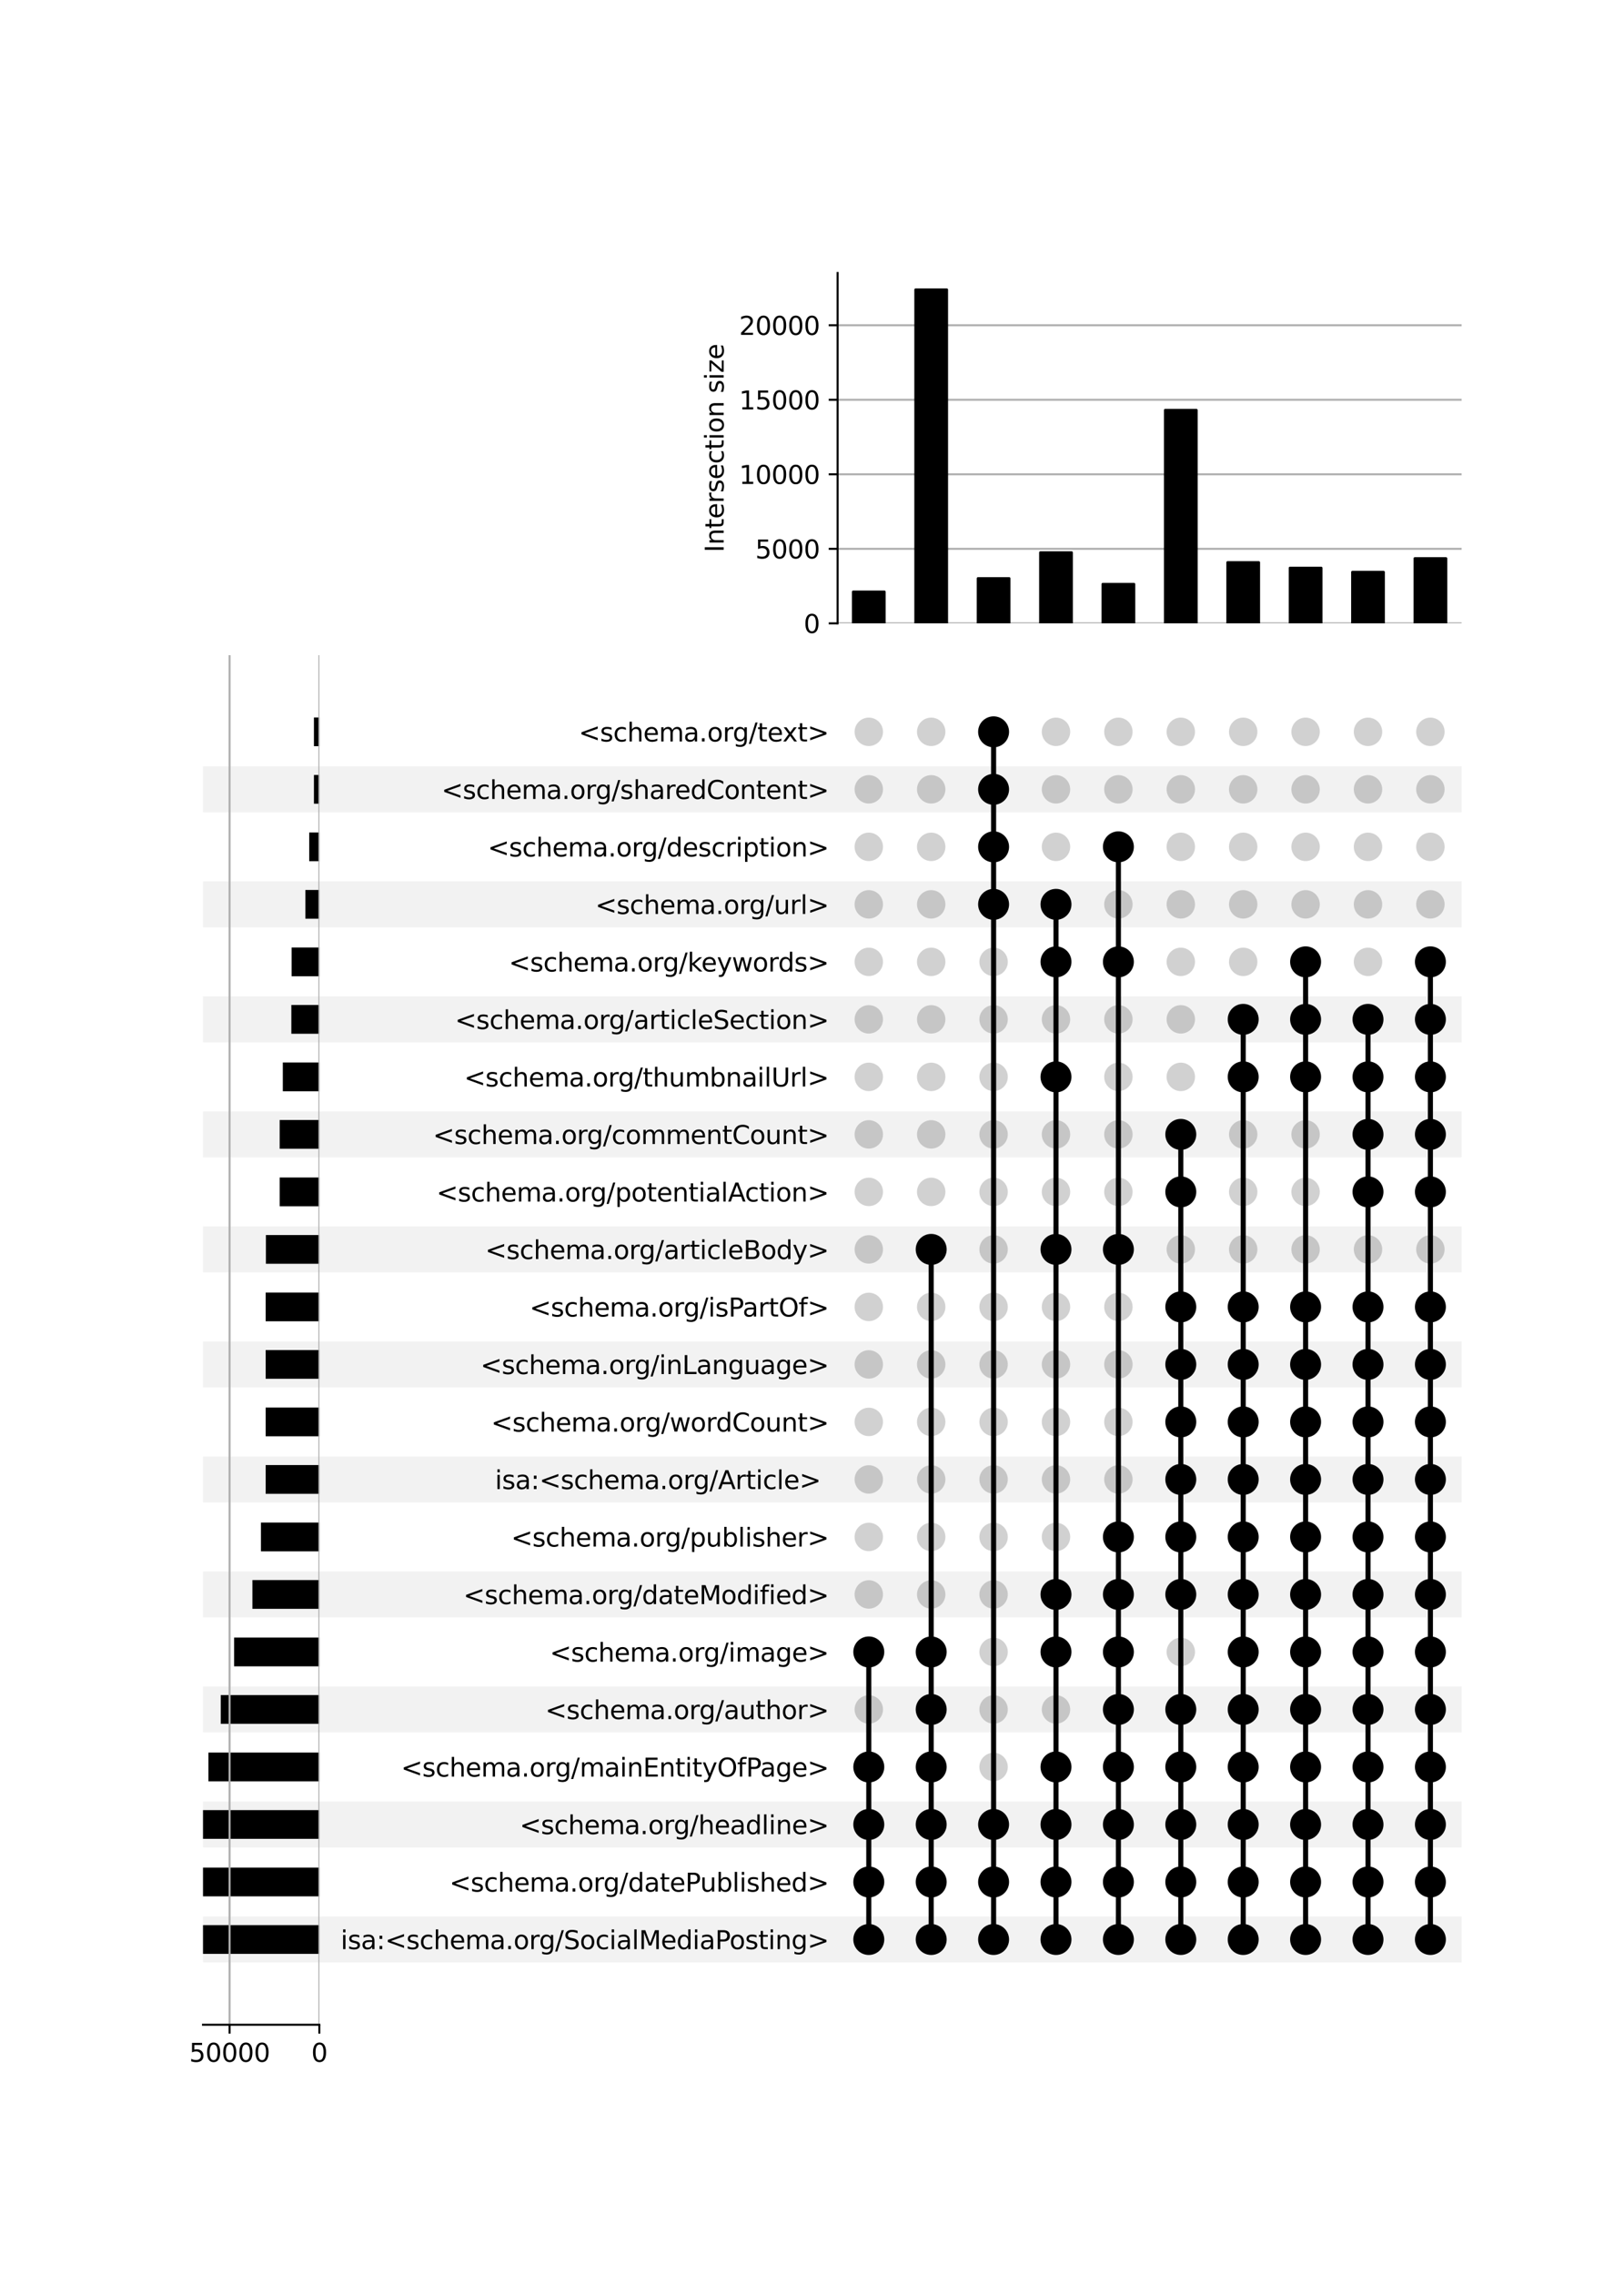 <?xml version="1.0" encoding="utf-8" standalone="no"?>
<!DOCTYPE svg PUBLIC "-//W3C//DTD SVG 1.1//EN"
  "http://www.w3.org/Graphics/SVG/1.1/DTD/svg11.dtd">
<svg xmlns:xlink="http://www.w3.org/1999/xlink" width="640pt" height="896pt" viewBox="0 0 640 896" xmlns="http://www.w3.org/2000/svg" version="1.1">
 <defs>
  <style type="text/css">*{stroke-linejoin: round; stroke-linecap: butt}</style>
 </defs>
 <g id="figure_1">
  <g id="patch_1">
   <path d="M 0 896 
L 640 896 
L 640 0 
L 0 0 
z
" style="fill: #ffffff"/>
  </g>
  <g id="axes_1">
   <g id="patch_2">
    <path d="M 80 772.922 
L 576 772.922 
L 576 754.803 
L 80 754.803 
z
" clip-path="url(#pb98509012a)" style="fill-opacity: 0.051"/>
   </g>
   <g id="patch_3">
    <path d="M 80 727.624 
L 576 727.624 
L 576 709.504 
L 80 709.504 
z
" clip-path="url(#pb98509012a)" style="fill-opacity: 0.051"/>
   </g>
   <g id="patch_4">
    <path d="M 80 682.325 
L 576 682.325 
L 576 664.206 
L 80 664.206 
z
" clip-path="url(#pb98509012a)" style="fill-opacity: 0.051"/>
   </g>
   <g id="patch_5">
    <path d="M 80 637.027 
L 576 637.027 
L 576 618.907 
L 80 618.907 
z
" clip-path="url(#pb98509012a)" style="fill-opacity: 0.051"/>
   </g>
   <g id="patch_6">
    <path d="M 80 591.728 
L 576 591.728 
L 576 573.609 
L 80 573.609 
z
" clip-path="url(#pb98509012a)" style="fill-opacity: 0.051"/>
   </g>
   <g id="patch_7">
    <path d="M 80 546.43 
L 576 546.43 
L 576 528.31 
L 80 528.31 
z
" clip-path="url(#pb98509012a)" style="fill-opacity: 0.051"/>
   </g>
   <g id="patch_8">
    <path d="M 80 501.131 
L 576 501.131 
L 576 483.012 
L 80 483.012 
z
" clip-path="url(#pb98509012a)" style="fill-opacity: 0.051"/>
   </g>
   <g id="patch_9">
    <path d="M 80 455.833 
L 576 455.833 
L 576 437.713 
L 80 437.713 
z
" clip-path="url(#pb98509012a)" style="fill-opacity: 0.051"/>
   </g>
   <g id="patch_10">
    <path d="M 80 410.534 
L 576 410.534 
L 576 392.415 
L 80 392.415 
z
" clip-path="url(#pb98509012a)" style="fill-opacity: 0.051"/>
   </g>
   <g id="patch_11">
    <path d="M 80 365.236 
L 576 365.236 
L 576 347.116 
L 80 347.116 
z
" clip-path="url(#pb98509012a)" style="fill-opacity: 0.051"/>
   </g>
   <g id="patch_12">
    <path d="M 80 319.937 
L 576 319.937 
L 576 301.818 
L 80 301.818 
z
" clip-path="url(#pb98509012a)" style="fill-opacity: 0.051"/>
   </g>
   <g id="matplotlib.axis_1"/>
   <g id="matplotlib.axis_2">
    <g id="ytick_1"/>
    <g id="ytick_2"/>
    <g id="ytick_3"/>
    <g id="ytick_4"/>
    <g id="ytick_5"/>
    <g id="ytick_6"/>
    <g id="ytick_7"/>
    <g id="ytick_8"/>
    <g id="ytick_9"/>
    <g id="ytick_10"/>
    <g id="ytick_11"/>
    <g id="ytick_12"/>
    <g id="ytick_13"/>
    <g id="ytick_14"/>
    <g id="ytick_15"/>
    <g id="ytick_16"/>
    <g id="ytick_17"/>
    <g id="ytick_18"/>
    <g id="ytick_19"/>
    <g id="ytick_20"/>
    <g id="ytick_21"/>
    <g id="ytick_22"/>
   </g>
  </g>
  <g id="axes_2">
   <g id="matplotlib.axis_3">
    <g id="ytick_23">
     <g id="line2d_1"/>
     <g id="text_1">
      <!-- isa:&lt;schema.org/SocialMediaPosting&gt; -->
      <g transform="translate(134.257 767.662) scale(0.1 -0.1)">
       <defs>
        <path id="DejaVuSans-69" d="M 603 3500 
L 1178 3500 
L 1178 0 
L 603 0 
L 603 3500 
z
M 603 4863 
L 1178 4863 
L 1178 4134 
L 603 4134 
L 603 4863 
z
" transform="scale(0.016)"/>
        <path id="DejaVuSans-73" d="M 2834 3397 
L 2834 2853 
Q 2591 2978 2328 3040 
Q 2066 3103 1784 3103 
Q 1356 3103 1142 2972 
Q 928 2841 928 2578 
Q 928 2378 1081 2264 
Q 1234 2150 1697 2047 
L 1894 2003 
Q 2506 1872 2764 1633 
Q 3022 1394 3022 966 
Q 3022 478 2636 193 
Q 2250 -91 1575 -91 
Q 1294 -91 989 -36 
Q 684 19 347 128 
L 347 722 
Q 666 556 975 473 
Q 1284 391 1588 391 
Q 1994 391 2212 530 
Q 2431 669 2431 922 
Q 2431 1156 2273 1281 
Q 2116 1406 1581 1522 
L 1381 1569 
Q 847 1681 609 1914 
Q 372 2147 372 2553 
Q 372 3047 722 3315 
Q 1072 3584 1716 3584 
Q 2034 3584 2315 3537 
Q 2597 3491 2834 3397 
z
" transform="scale(0.016)"/>
        <path id="DejaVuSans-61" d="M 2194 1759 
Q 1497 1759 1228 1600 
Q 959 1441 959 1056 
Q 959 750 1161 570 
Q 1363 391 1709 391 
Q 2188 391 2477 730 
Q 2766 1069 2766 1631 
L 2766 1759 
L 2194 1759 
z
M 3341 1997 
L 3341 0 
L 2766 0 
L 2766 531 
Q 2569 213 2275 61 
Q 1981 -91 1556 -91 
Q 1019 -91 701 211 
Q 384 513 384 1019 
Q 384 1609 779 1909 
Q 1175 2209 1959 2209 
L 2766 2209 
L 2766 2266 
Q 2766 2663 2505 2880 
Q 2244 3097 1772 3097 
Q 1472 3097 1187 3025 
Q 903 2953 641 2809 
L 641 3341 
Q 956 3463 1253 3523 
Q 1550 3584 1831 3584 
Q 2591 3584 2966 3190 
Q 3341 2797 3341 1997 
z
" transform="scale(0.016)"/>
        <path id="DejaVuSans-3a" d="M 750 794 
L 1409 794 
L 1409 0 
L 750 0 
L 750 794 
z
M 750 3309 
L 1409 3309 
L 1409 2516 
L 750 2516 
L 750 3309 
z
" transform="scale(0.016)"/>
        <path id="DejaVuSans-3c" d="M 4684 3150 
L 1459 2003 
L 4684 863 
L 4684 294 
L 678 1747 
L 678 2266 
L 4684 3719 
L 4684 3150 
z
" transform="scale(0.016)"/>
        <path id="DejaVuSans-63" d="M 3122 3366 
L 3122 2828 
Q 2878 2963 2633 3030 
Q 2388 3097 2138 3097 
Q 1578 3097 1268 2742 
Q 959 2388 959 1747 
Q 959 1106 1268 751 
Q 1578 397 2138 397 
Q 2388 397 2633 464 
Q 2878 531 3122 666 
L 3122 134 
Q 2881 22 2623 -34 
Q 2366 -91 2075 -91 
Q 1284 -91 818 406 
Q 353 903 353 1747 
Q 353 2603 823 3093 
Q 1294 3584 2113 3584 
Q 2378 3584 2631 3529 
Q 2884 3475 3122 3366 
z
" transform="scale(0.016)"/>
        <path id="DejaVuSans-68" d="M 3513 2113 
L 3513 0 
L 2938 0 
L 2938 2094 
Q 2938 2591 2744 2837 
Q 2550 3084 2163 3084 
Q 1697 3084 1428 2787 
Q 1159 2491 1159 1978 
L 1159 0 
L 581 0 
L 581 4863 
L 1159 4863 
L 1159 2956 
Q 1366 3272 1645 3428 
Q 1925 3584 2291 3584 
Q 2894 3584 3203 3211 
Q 3513 2838 3513 2113 
z
" transform="scale(0.016)"/>
        <path id="DejaVuSans-65" d="M 3597 1894 
L 3597 1613 
L 953 1613 
Q 991 1019 1311 708 
Q 1631 397 2203 397 
Q 2534 397 2845 478 
Q 3156 559 3463 722 
L 3463 178 
Q 3153 47 2828 -22 
Q 2503 -91 2169 -91 
Q 1331 -91 842 396 
Q 353 884 353 1716 
Q 353 2575 817 3079 
Q 1281 3584 2069 3584 
Q 2775 3584 3186 3129 
Q 3597 2675 3597 1894 
z
M 3022 2063 
Q 3016 2534 2758 2815 
Q 2500 3097 2075 3097 
Q 1594 3097 1305 2825 
Q 1016 2553 972 2059 
L 3022 2063 
z
" transform="scale(0.016)"/>
        <path id="DejaVuSans-6d" d="M 3328 2828 
Q 3544 3216 3844 3400 
Q 4144 3584 4550 3584 
Q 5097 3584 5394 3201 
Q 5691 2819 5691 2113 
L 5691 0 
L 5113 0 
L 5113 2094 
Q 5113 2597 4934 2840 
Q 4756 3084 4391 3084 
Q 3944 3084 3684 2787 
Q 3425 2491 3425 1978 
L 3425 0 
L 2847 0 
L 2847 2094 
Q 2847 2600 2669 2842 
Q 2491 3084 2119 3084 
Q 1678 3084 1418 2786 
Q 1159 2488 1159 1978 
L 1159 0 
L 581 0 
L 581 3500 
L 1159 3500 
L 1159 2956 
Q 1356 3278 1631 3431 
Q 1906 3584 2284 3584 
Q 2666 3584 2933 3390 
Q 3200 3197 3328 2828 
z
" transform="scale(0.016)"/>
        <path id="DejaVuSans-2e" d="M 684 794 
L 1344 794 
L 1344 0 
L 684 0 
L 684 794 
z
" transform="scale(0.016)"/>
        <path id="DejaVuSans-6f" d="M 1959 3097 
Q 1497 3097 1228 2736 
Q 959 2375 959 1747 
Q 959 1119 1226 758 
Q 1494 397 1959 397 
Q 2419 397 2687 759 
Q 2956 1122 2956 1747 
Q 2956 2369 2687 2733 
Q 2419 3097 1959 3097 
z
M 1959 3584 
Q 2709 3584 3137 3096 
Q 3566 2609 3566 1747 
Q 3566 888 3137 398 
Q 2709 -91 1959 -91 
Q 1206 -91 779 398 
Q 353 888 353 1747 
Q 353 2609 779 3096 
Q 1206 3584 1959 3584 
z
" transform="scale(0.016)"/>
        <path id="DejaVuSans-72" d="M 2631 2963 
Q 2534 3019 2420 3045 
Q 2306 3072 2169 3072 
Q 1681 3072 1420 2755 
Q 1159 2438 1159 1844 
L 1159 0 
L 581 0 
L 581 3500 
L 1159 3500 
L 1159 2956 
Q 1341 3275 1631 3429 
Q 1922 3584 2338 3584 
Q 2397 3584 2469 3576 
Q 2541 3569 2628 3553 
L 2631 2963 
z
" transform="scale(0.016)"/>
        <path id="DejaVuSans-67" d="M 2906 1791 
Q 2906 2416 2648 2759 
Q 2391 3103 1925 3103 
Q 1463 3103 1205 2759 
Q 947 2416 947 1791 
Q 947 1169 1205 825 
Q 1463 481 1925 481 
Q 2391 481 2648 825 
Q 2906 1169 2906 1791 
z
M 3481 434 
Q 3481 -459 3084 -895 
Q 2688 -1331 1869 -1331 
Q 1566 -1331 1297 -1286 
Q 1028 -1241 775 -1147 
L 775 -588 
Q 1028 -725 1275 -790 
Q 1522 -856 1778 -856 
Q 2344 -856 2625 -561 
Q 2906 -266 2906 331 
L 2906 616 
Q 2728 306 2450 153 
Q 2172 0 1784 0 
Q 1141 0 747 490 
Q 353 981 353 1791 
Q 353 2603 747 3093 
Q 1141 3584 1784 3584 
Q 2172 3584 2450 3431 
Q 2728 3278 2906 2969 
L 2906 3500 
L 3481 3500 
L 3481 434 
z
" transform="scale(0.016)"/>
        <path id="DejaVuSans-2f" d="M 1625 4666 
L 2156 4666 
L 531 -594 
L 0 -594 
L 1625 4666 
z
" transform="scale(0.016)"/>
        <path id="DejaVuSans-53" d="M 3425 4513 
L 3425 3897 
Q 3066 4069 2747 4153 
Q 2428 4238 2131 4238 
Q 1616 4238 1336 4038 
Q 1056 3838 1056 3469 
Q 1056 3159 1242 3001 
Q 1428 2844 1947 2747 
L 2328 2669 
Q 3034 2534 3370 2195 
Q 3706 1856 3706 1288 
Q 3706 609 3251 259 
Q 2797 -91 1919 -91 
Q 1588 -91 1214 -16 
Q 841 59 441 206 
L 441 856 
Q 825 641 1194 531 
Q 1563 422 1919 422 
Q 2459 422 2753 634 
Q 3047 847 3047 1241 
Q 3047 1584 2836 1778 
Q 2625 1972 2144 2069 
L 1759 2144 
Q 1053 2284 737 2584 
Q 422 2884 422 3419 
Q 422 4038 858 4394 
Q 1294 4750 2059 4750 
Q 2388 4750 2728 4690 
Q 3069 4631 3425 4513 
z
" transform="scale(0.016)"/>
        <path id="DejaVuSans-6c" d="M 603 4863 
L 1178 4863 
L 1178 0 
L 603 0 
L 603 4863 
z
" transform="scale(0.016)"/>
        <path id="DejaVuSans-4d" d="M 628 4666 
L 1569 4666 
L 2759 1491 
L 3956 4666 
L 4897 4666 
L 4897 0 
L 4281 0 
L 4281 4097 
L 3078 897 
L 2444 897 
L 1241 4097 
L 1241 0 
L 628 0 
L 628 4666 
z
" transform="scale(0.016)"/>
        <path id="DejaVuSans-64" d="M 2906 2969 
L 2906 4863 
L 3481 4863 
L 3481 0 
L 2906 0 
L 2906 525 
Q 2725 213 2448 61 
Q 2172 -91 1784 -91 
Q 1150 -91 751 415 
Q 353 922 353 1747 
Q 353 2572 751 3078 
Q 1150 3584 1784 3584 
Q 2172 3584 2448 3432 
Q 2725 3281 2906 2969 
z
M 947 1747 
Q 947 1113 1208 752 
Q 1469 391 1925 391 
Q 2381 391 2643 752 
Q 2906 1113 2906 1747 
Q 2906 2381 2643 2742 
Q 2381 3103 1925 3103 
Q 1469 3103 1208 2742 
Q 947 2381 947 1747 
z
" transform="scale(0.016)"/>
        <path id="DejaVuSans-50" d="M 1259 4147 
L 1259 2394 
L 2053 2394 
Q 2494 2394 2734 2622 
Q 2975 2850 2975 3272 
Q 2975 3691 2734 3919 
Q 2494 4147 2053 4147 
L 1259 4147 
z
M 628 4666 
L 2053 4666 
Q 2838 4666 3239 4311 
Q 3641 3956 3641 3272 
Q 3641 2581 3239 2228 
Q 2838 1875 2053 1875 
L 1259 1875 
L 1259 0 
L 628 0 
L 628 4666 
z
" transform="scale(0.016)"/>
        <path id="DejaVuSans-74" d="M 1172 4494 
L 1172 3500 
L 2356 3500 
L 2356 3053 
L 1172 3053 
L 1172 1153 
Q 1172 725 1289 603 
Q 1406 481 1766 481 
L 2356 481 
L 2356 0 
L 1766 0 
Q 1100 0 847 248 
Q 594 497 594 1153 
L 594 3053 
L 172 3053 
L 172 3500 
L 594 3500 
L 594 4494 
L 1172 4494 
z
" transform="scale(0.016)"/>
        <path id="DejaVuSans-6e" d="M 3513 2113 
L 3513 0 
L 2938 0 
L 2938 2094 
Q 2938 2591 2744 2837 
Q 2550 3084 2163 3084 
Q 1697 3084 1428 2787 
Q 1159 2491 1159 1978 
L 1159 0 
L 581 0 
L 581 3500 
L 1159 3500 
L 1159 2956 
Q 1366 3272 1645 3428 
Q 1925 3584 2291 3584 
Q 2894 3584 3203 3211 
Q 3513 2838 3513 2113 
z
" transform="scale(0.016)"/>
        <path id="DejaVuSans-3e" d="M 678 3150 
L 678 3719 
L 4684 2266 
L 4684 1747 
L 678 294 
L 678 863 
L 3897 2003 
L 678 3150 
z
" transform="scale(0.016)"/>
       </defs>
       <use xlink:href="#DejaVuSans-69"/>
       <use xlink:href="#DejaVuSans-73" x="27.783"/>
       <use xlink:href="#DejaVuSans-61" x="79.883"/>
       <use xlink:href="#DejaVuSans-3a" x="141.162"/>
       <use xlink:href="#DejaVuSans-3c" x="174.854"/>
       <use xlink:href="#DejaVuSans-73" x="258.643"/>
       <use xlink:href="#DejaVuSans-63" x="310.742"/>
       <use xlink:href="#DejaVuSans-68" x="365.723"/>
       <use xlink:href="#DejaVuSans-65" x="429.102"/>
       <use xlink:href="#DejaVuSans-6d" x="490.625"/>
       <use xlink:href="#DejaVuSans-61" x="588.037"/>
       <use xlink:href="#DejaVuSans-2e" x="649.316"/>
       <use xlink:href="#DejaVuSans-6f" x="681.104"/>
       <use xlink:href="#DejaVuSans-72" x="742.285"/>
       <use xlink:href="#DejaVuSans-67" x="781.648"/>
       <use xlink:href="#DejaVuSans-2f" x="845.125"/>
       <use xlink:href="#DejaVuSans-53" x="878.816"/>
       <use xlink:href="#DejaVuSans-6f" x="942.293"/>
       <use xlink:href="#DejaVuSans-63" x="1003.475"/>
       <use xlink:href="#DejaVuSans-69" x="1058.455"/>
       <use xlink:href="#DejaVuSans-61" x="1086.238"/>
       <use xlink:href="#DejaVuSans-6c" x="1147.518"/>
       <use xlink:href="#DejaVuSans-4d" x="1175.301"/>
       <use xlink:href="#DejaVuSans-65" x="1261.58"/>
       <use xlink:href="#DejaVuSans-64" x="1323.104"/>
       <use xlink:href="#DejaVuSans-69" x="1386.58"/>
       <use xlink:href="#DejaVuSans-61" x="1414.363"/>
       <use xlink:href="#DejaVuSans-50" x="1475.643"/>
       <use xlink:href="#DejaVuSans-6f" x="1532.32"/>
       <use xlink:href="#DejaVuSans-73" x="1593.502"/>
       <use xlink:href="#DejaVuSans-74" x="1645.602"/>
       <use xlink:href="#DejaVuSans-69" x="1684.811"/>
       <use xlink:href="#DejaVuSans-6e" x="1712.594"/>
       <use xlink:href="#DejaVuSans-67" x="1775.973"/>
       <use xlink:href="#DejaVuSans-3e" x="1839.449"/>
      </g>
     </g>
    </g>
    <g id="ytick_24">
     <g id="line2d_2"/>
     <g id="text_2">
      <!-- &lt;schema.org/datePublished&gt; -->
      <g transform="translate(177.112 745.012) scale(0.1 -0.1)">
       <defs>
        <path id="DejaVuSans-75" d="M 544 1381 
L 544 3500 
L 1119 3500 
L 1119 1403 
Q 1119 906 1312 657 
Q 1506 409 1894 409 
Q 2359 409 2629 706 
Q 2900 1003 2900 1516 
L 2900 3500 
L 3475 3500 
L 3475 0 
L 2900 0 
L 2900 538 
Q 2691 219 2414 64 
Q 2138 -91 1772 -91 
Q 1169 -91 856 284 
Q 544 659 544 1381 
z
M 1991 3584 
L 1991 3584 
z
" transform="scale(0.016)"/>
        <path id="DejaVuSans-62" d="M 3116 1747 
Q 3116 2381 2855 2742 
Q 2594 3103 2138 3103 
Q 1681 3103 1420 2742 
Q 1159 2381 1159 1747 
Q 1159 1113 1420 752 
Q 1681 391 2138 391 
Q 2594 391 2855 752 
Q 3116 1113 3116 1747 
z
M 1159 2969 
Q 1341 3281 1617 3432 
Q 1894 3584 2278 3584 
Q 2916 3584 3314 3078 
Q 3713 2572 3713 1747 
Q 3713 922 3314 415 
Q 2916 -91 2278 -91 
Q 1894 -91 1617 61 
Q 1341 213 1159 525 
L 1159 0 
L 581 0 
L 581 4863 
L 1159 4863 
L 1159 2969 
z
" transform="scale(0.016)"/>
       </defs>
       <use xlink:href="#DejaVuSans-3c"/>
       <use xlink:href="#DejaVuSans-73" x="83.789"/>
       <use xlink:href="#DejaVuSans-63" x="135.889"/>
       <use xlink:href="#DejaVuSans-68" x="190.869"/>
       <use xlink:href="#DejaVuSans-65" x="254.248"/>
       <use xlink:href="#DejaVuSans-6d" x="315.771"/>
       <use xlink:href="#DejaVuSans-61" x="413.184"/>
       <use xlink:href="#DejaVuSans-2e" x="474.463"/>
       <use xlink:href="#DejaVuSans-6f" x="506.25"/>
       <use xlink:href="#DejaVuSans-72" x="567.432"/>
       <use xlink:href="#DejaVuSans-67" x="606.795"/>
       <use xlink:href="#DejaVuSans-2f" x="670.271"/>
       <use xlink:href="#DejaVuSans-64" x="703.963"/>
       <use xlink:href="#DejaVuSans-61" x="767.439"/>
       <use xlink:href="#DejaVuSans-74" x="828.719"/>
       <use xlink:href="#DejaVuSans-65" x="867.928"/>
       <use xlink:href="#DejaVuSans-50" x="929.451"/>
       <use xlink:href="#DejaVuSans-75" x="988.004"/>
       <use xlink:href="#DejaVuSans-62" x="1051.383"/>
       <use xlink:href="#DejaVuSans-6c" x="1114.859"/>
       <use xlink:href="#DejaVuSans-69" x="1142.643"/>
       <use xlink:href="#DejaVuSans-73" x="1170.426"/>
       <use xlink:href="#DejaVuSans-68" x="1222.525"/>
       <use xlink:href="#DejaVuSans-65" x="1285.904"/>
       <use xlink:href="#DejaVuSans-64" x="1347.428"/>
       <use xlink:href="#DejaVuSans-3e" x="1410.904"/>
      </g>
     </g>
    </g>
    <g id="ytick_25">
     <g id="line2d_3"/>
     <g id="text_3">
      <!-- &lt;schema.org/headline&gt; -->
      <g transform="translate(204.793 722.363) scale(0.1 -0.1)">
       <use xlink:href="#DejaVuSans-3c"/>
       <use xlink:href="#DejaVuSans-73" x="83.789"/>
       <use xlink:href="#DejaVuSans-63" x="135.889"/>
       <use xlink:href="#DejaVuSans-68" x="190.869"/>
       <use xlink:href="#DejaVuSans-65" x="254.248"/>
       <use xlink:href="#DejaVuSans-6d" x="315.771"/>
       <use xlink:href="#DejaVuSans-61" x="413.184"/>
       <use xlink:href="#DejaVuSans-2e" x="474.463"/>
       <use xlink:href="#DejaVuSans-6f" x="506.25"/>
       <use xlink:href="#DejaVuSans-72" x="567.432"/>
       <use xlink:href="#DejaVuSans-67" x="606.795"/>
       <use xlink:href="#DejaVuSans-2f" x="670.271"/>
       <use xlink:href="#DejaVuSans-68" x="703.963"/>
       <use xlink:href="#DejaVuSans-65" x="767.342"/>
       <use xlink:href="#DejaVuSans-61" x="828.865"/>
       <use xlink:href="#DejaVuSans-64" x="890.145"/>
       <use xlink:href="#DejaVuSans-6c" x="953.621"/>
       <use xlink:href="#DejaVuSans-69" x="981.404"/>
       <use xlink:href="#DejaVuSans-6e" x="1009.188"/>
       <use xlink:href="#DejaVuSans-65" x="1072.566"/>
       <use xlink:href="#DejaVuSans-3e" x="1134.09"/>
      </g>
     </g>
    </g>
    <g id="ytick_26">
     <g id="line2d_4"/>
     <g id="text_4">
      <!-- &lt;schema.org/mainEntityOfPage&gt; -->
      <g transform="translate(158.028 699.714) scale(0.1 -0.1)">
       <defs>
        <path id="DejaVuSans-45" d="M 628 4666 
L 3578 4666 
L 3578 4134 
L 1259 4134 
L 1259 2753 
L 3481 2753 
L 3481 2222 
L 1259 2222 
L 1259 531 
L 3634 531 
L 3634 0 
L 628 0 
L 628 4666 
z
" transform="scale(0.016)"/>
        <path id="DejaVuSans-79" d="M 2059 -325 
Q 1816 -950 1584 -1140 
Q 1353 -1331 966 -1331 
L 506 -1331 
L 506 -850 
L 844 -850 
Q 1081 -850 1212 -737 
Q 1344 -625 1503 -206 
L 1606 56 
L 191 3500 
L 800 3500 
L 1894 763 
L 2988 3500 
L 3597 3500 
L 2059 -325 
z
" transform="scale(0.016)"/>
        <path id="DejaVuSans-4f" d="M 2522 4238 
Q 1834 4238 1429 3725 
Q 1025 3213 1025 2328 
Q 1025 1447 1429 934 
Q 1834 422 2522 422 
Q 3209 422 3611 934 
Q 4013 1447 4013 2328 
Q 4013 3213 3611 3725 
Q 3209 4238 2522 4238 
z
M 2522 4750 
Q 3503 4750 4090 4092 
Q 4678 3434 4678 2328 
Q 4678 1225 4090 567 
Q 3503 -91 2522 -91 
Q 1538 -91 948 565 
Q 359 1222 359 2328 
Q 359 3434 948 4092 
Q 1538 4750 2522 4750 
z
" transform="scale(0.016)"/>
        <path id="DejaVuSans-66" d="M 2375 4863 
L 2375 4384 
L 1825 4384 
Q 1516 4384 1395 4259 
Q 1275 4134 1275 3809 
L 1275 3500 
L 2222 3500 
L 2222 3053 
L 1275 3053 
L 1275 0 
L 697 0 
L 697 3053 
L 147 3053 
L 147 3500 
L 697 3500 
L 697 3744 
Q 697 4328 969 4595 
Q 1241 4863 1831 4863 
L 2375 4863 
z
" transform="scale(0.016)"/>
       </defs>
       <use xlink:href="#DejaVuSans-3c"/>
       <use xlink:href="#DejaVuSans-73" x="83.789"/>
       <use xlink:href="#DejaVuSans-63" x="135.889"/>
       <use xlink:href="#DejaVuSans-68" x="190.869"/>
       <use xlink:href="#DejaVuSans-65" x="254.248"/>
       <use xlink:href="#DejaVuSans-6d" x="315.771"/>
       <use xlink:href="#DejaVuSans-61" x="413.184"/>
       <use xlink:href="#DejaVuSans-2e" x="474.463"/>
       <use xlink:href="#DejaVuSans-6f" x="506.25"/>
       <use xlink:href="#DejaVuSans-72" x="567.432"/>
       <use xlink:href="#DejaVuSans-67" x="606.795"/>
       <use xlink:href="#DejaVuSans-2f" x="670.271"/>
       <use xlink:href="#DejaVuSans-6d" x="703.963"/>
       <use xlink:href="#DejaVuSans-61" x="801.375"/>
       <use xlink:href="#DejaVuSans-69" x="862.654"/>
       <use xlink:href="#DejaVuSans-6e" x="890.438"/>
       <use xlink:href="#DejaVuSans-45" x="953.816"/>
       <use xlink:href="#DejaVuSans-6e" x="1017"/>
       <use xlink:href="#DejaVuSans-74" x="1080.379"/>
       <use xlink:href="#DejaVuSans-69" x="1119.588"/>
       <use xlink:href="#DejaVuSans-74" x="1147.371"/>
       <use xlink:href="#DejaVuSans-79" x="1186.58"/>
       <use xlink:href="#DejaVuSans-4f" x="1245.76"/>
       <use xlink:href="#DejaVuSans-66" x="1324.471"/>
       <use xlink:href="#DejaVuSans-50" x="1359.676"/>
       <use xlink:href="#DejaVuSans-61" x="1415.479"/>
       <use xlink:href="#DejaVuSans-67" x="1476.758"/>
       <use xlink:href="#DejaVuSans-65" x="1540.234"/>
       <use xlink:href="#DejaVuSans-3e" x="1601.758"/>
      </g>
     </g>
    </g>
    <g id="ytick_27">
     <g id="line2d_5"/>
     <g id="text_5">
      <!-- &lt;schema.org/author&gt; -->
      <g transform="translate(214.854 677.065) scale(0.1 -0.1)">
       <use xlink:href="#DejaVuSans-3c"/>
       <use xlink:href="#DejaVuSans-73" x="83.789"/>
       <use xlink:href="#DejaVuSans-63" x="135.889"/>
       <use xlink:href="#DejaVuSans-68" x="190.869"/>
       <use xlink:href="#DejaVuSans-65" x="254.248"/>
       <use xlink:href="#DejaVuSans-6d" x="315.771"/>
       <use xlink:href="#DejaVuSans-61" x="413.184"/>
       <use xlink:href="#DejaVuSans-2e" x="474.463"/>
       <use xlink:href="#DejaVuSans-6f" x="506.25"/>
       <use xlink:href="#DejaVuSans-72" x="567.432"/>
       <use xlink:href="#DejaVuSans-67" x="606.795"/>
       <use xlink:href="#DejaVuSans-2f" x="670.271"/>
       <use xlink:href="#DejaVuSans-61" x="703.963"/>
       <use xlink:href="#DejaVuSans-75" x="765.242"/>
       <use xlink:href="#DejaVuSans-74" x="828.621"/>
       <use xlink:href="#DejaVuSans-68" x="867.83"/>
       <use xlink:href="#DejaVuSans-6f" x="931.209"/>
       <use xlink:href="#DejaVuSans-72" x="992.391"/>
       <use xlink:href="#DejaVuSans-3e" x="1033.504"/>
      </g>
     </g>
    </g>
    <g id="ytick_28">
     <g id="line2d_6"/>
     <g id="text_6">
      <!-- &lt;schema.org/image&gt; -->
      <g transform="translate(216.659 654.415) scale(0.1 -0.1)">
       <use xlink:href="#DejaVuSans-3c"/>
       <use xlink:href="#DejaVuSans-73" x="83.789"/>
       <use xlink:href="#DejaVuSans-63" x="135.889"/>
       <use xlink:href="#DejaVuSans-68" x="190.869"/>
       <use xlink:href="#DejaVuSans-65" x="254.248"/>
       <use xlink:href="#DejaVuSans-6d" x="315.771"/>
       <use xlink:href="#DejaVuSans-61" x="413.184"/>
       <use xlink:href="#DejaVuSans-2e" x="474.463"/>
       <use xlink:href="#DejaVuSans-6f" x="506.25"/>
       <use xlink:href="#DejaVuSans-72" x="567.432"/>
       <use xlink:href="#DejaVuSans-67" x="606.795"/>
       <use xlink:href="#DejaVuSans-2f" x="670.271"/>
       <use xlink:href="#DejaVuSans-69" x="703.963"/>
       <use xlink:href="#DejaVuSans-6d" x="731.746"/>
       <use xlink:href="#DejaVuSans-61" x="829.158"/>
       <use xlink:href="#DejaVuSans-67" x="890.438"/>
       <use xlink:href="#DejaVuSans-65" x="953.914"/>
       <use xlink:href="#DejaVuSans-3e" x="1015.438"/>
      </g>
     </g>
    </g>
    <g id="ytick_29">
     <g id="line2d_7"/>
     <g id="text_7">
      <!-- &lt;schema.org/dateModified&gt; -->
      <g transform="translate(182.584 631.766) scale(0.1 -0.1)">
       <use xlink:href="#DejaVuSans-3c"/>
       <use xlink:href="#DejaVuSans-73" x="83.789"/>
       <use xlink:href="#DejaVuSans-63" x="135.889"/>
       <use xlink:href="#DejaVuSans-68" x="190.869"/>
       <use xlink:href="#DejaVuSans-65" x="254.248"/>
       <use xlink:href="#DejaVuSans-6d" x="315.771"/>
       <use xlink:href="#DejaVuSans-61" x="413.184"/>
       <use xlink:href="#DejaVuSans-2e" x="474.463"/>
       <use xlink:href="#DejaVuSans-6f" x="506.25"/>
       <use xlink:href="#DejaVuSans-72" x="567.432"/>
       <use xlink:href="#DejaVuSans-67" x="606.795"/>
       <use xlink:href="#DejaVuSans-2f" x="670.271"/>
       <use xlink:href="#DejaVuSans-64" x="703.963"/>
       <use xlink:href="#DejaVuSans-61" x="767.439"/>
       <use xlink:href="#DejaVuSans-74" x="828.719"/>
       <use xlink:href="#DejaVuSans-65" x="867.928"/>
       <use xlink:href="#DejaVuSans-4d" x="929.451"/>
       <use xlink:href="#DejaVuSans-6f" x="1015.73"/>
       <use xlink:href="#DejaVuSans-64" x="1076.912"/>
       <use xlink:href="#DejaVuSans-69" x="1140.389"/>
       <use xlink:href="#DejaVuSans-66" x="1168.172"/>
       <use xlink:href="#DejaVuSans-69" x="1203.377"/>
       <use xlink:href="#DejaVuSans-65" x="1231.16"/>
       <use xlink:href="#DejaVuSans-64" x="1292.684"/>
       <use xlink:href="#DejaVuSans-3e" x="1356.16"/>
      </g>
     </g>
    </g>
    <g id="ytick_30">
     <g id="line2d_8"/>
     <g id="text_8">
      <!-- &lt;schema.org/publisher&gt; -->
      <g transform="translate(201.406 609.117) scale(0.1 -0.1)">
       <defs>
        <path id="DejaVuSans-70" d="M 1159 525 
L 1159 -1331 
L 581 -1331 
L 581 3500 
L 1159 3500 
L 1159 2969 
Q 1341 3281 1617 3432 
Q 1894 3584 2278 3584 
Q 2916 3584 3314 3078 
Q 3713 2572 3713 1747 
Q 3713 922 3314 415 
Q 2916 -91 2278 -91 
Q 1894 -91 1617 61 
Q 1341 213 1159 525 
z
M 3116 1747 
Q 3116 2381 2855 2742 
Q 2594 3103 2138 3103 
Q 1681 3103 1420 2742 
Q 1159 2381 1159 1747 
Q 1159 1113 1420 752 
Q 1681 391 2138 391 
Q 2594 391 2855 752 
Q 3116 1113 3116 1747 
z
" transform="scale(0.016)"/>
       </defs>
       <use xlink:href="#DejaVuSans-3c"/>
       <use xlink:href="#DejaVuSans-73" x="83.789"/>
       <use xlink:href="#DejaVuSans-63" x="135.889"/>
       <use xlink:href="#DejaVuSans-68" x="190.869"/>
       <use xlink:href="#DejaVuSans-65" x="254.248"/>
       <use xlink:href="#DejaVuSans-6d" x="315.771"/>
       <use xlink:href="#DejaVuSans-61" x="413.184"/>
       <use xlink:href="#DejaVuSans-2e" x="474.463"/>
       <use xlink:href="#DejaVuSans-6f" x="506.25"/>
       <use xlink:href="#DejaVuSans-72" x="567.432"/>
       <use xlink:href="#DejaVuSans-67" x="606.795"/>
       <use xlink:href="#DejaVuSans-2f" x="670.271"/>
       <use xlink:href="#DejaVuSans-70" x="703.963"/>
       <use xlink:href="#DejaVuSans-75" x="767.439"/>
       <use xlink:href="#DejaVuSans-62" x="830.818"/>
       <use xlink:href="#DejaVuSans-6c" x="894.295"/>
       <use xlink:href="#DejaVuSans-69" x="922.078"/>
       <use xlink:href="#DejaVuSans-73" x="949.861"/>
       <use xlink:href="#DejaVuSans-68" x="1001.961"/>
       <use xlink:href="#DejaVuSans-65" x="1065.34"/>
       <use xlink:href="#DejaVuSans-72" x="1126.863"/>
       <use xlink:href="#DejaVuSans-3e" x="1167.977"/>
      </g>
     </g>
    </g>
    <g id="ytick_31">
     <g id="line2d_9"/>
     <g id="text_9">
      <!-- isa:&lt;schema.org/Article&gt;  -->
      <g transform="translate(195.065 586.468) scale(0.1 -0.1)">
       <defs>
        <path id="DejaVuSans-41" d="M 2188 4044 
L 1331 1722 
L 3047 1722 
L 2188 4044 
z
M 1831 4666 
L 2547 4666 
L 4325 0 
L 3669 0 
L 3244 1197 
L 1141 1197 
L 716 0 
L 50 0 
L 1831 4666 
z
" transform="scale(0.016)"/>
        <path id="DejaVuSans-20" transform="scale(0.016)"/>
       </defs>
       <use xlink:href="#DejaVuSans-69"/>
       <use xlink:href="#DejaVuSans-73" x="27.783"/>
       <use xlink:href="#DejaVuSans-61" x="79.883"/>
       <use xlink:href="#DejaVuSans-3a" x="141.162"/>
       <use xlink:href="#DejaVuSans-3c" x="174.854"/>
       <use xlink:href="#DejaVuSans-73" x="258.643"/>
       <use xlink:href="#DejaVuSans-63" x="310.742"/>
       <use xlink:href="#DejaVuSans-68" x="365.723"/>
       <use xlink:href="#DejaVuSans-65" x="429.102"/>
       <use xlink:href="#DejaVuSans-6d" x="490.625"/>
       <use xlink:href="#DejaVuSans-61" x="588.037"/>
       <use xlink:href="#DejaVuSans-2e" x="649.316"/>
       <use xlink:href="#DejaVuSans-6f" x="681.104"/>
       <use xlink:href="#DejaVuSans-72" x="742.285"/>
       <use xlink:href="#DejaVuSans-67" x="781.648"/>
       <use xlink:href="#DejaVuSans-2f" x="845.125"/>
       <use xlink:href="#DejaVuSans-41" x="878.816"/>
       <use xlink:href="#DejaVuSans-72" x="947.225"/>
       <use xlink:href="#DejaVuSans-74" x="988.338"/>
       <use xlink:href="#DejaVuSans-69" x="1027.547"/>
       <use xlink:href="#DejaVuSans-63" x="1055.33"/>
       <use xlink:href="#DejaVuSans-6c" x="1110.311"/>
       <use xlink:href="#DejaVuSans-65" x="1138.094"/>
       <use xlink:href="#DejaVuSans-3e" x="1199.617"/>
       <use xlink:href="#DejaVuSans-20" x="1283.406"/>
      </g>
     </g>
    </g>
    <g id="ytick_32">
     <g id="line2d_10"/>
     <g id="text_10">
      <!-- &lt;schema.org/wordCount&gt; -->
      <g transform="translate(193.529 563.818) scale(0.1 -0.1)">
       <defs>
        <path id="DejaVuSans-77" d="M 269 3500 
L 844 3500 
L 1563 769 
L 2278 3500 
L 2956 3500 
L 3675 769 
L 4391 3500 
L 4966 3500 
L 4050 0 
L 3372 0 
L 2619 2869 
L 1863 0 
L 1184 0 
L 269 3500 
z
" transform="scale(0.016)"/>
        <path id="DejaVuSans-43" d="M 4122 4306 
L 4122 3641 
Q 3803 3938 3442 4084 
Q 3081 4231 2675 4231 
Q 1875 4231 1450 3742 
Q 1025 3253 1025 2328 
Q 1025 1406 1450 917 
Q 1875 428 2675 428 
Q 3081 428 3442 575 
Q 3803 722 4122 1019 
L 4122 359 
Q 3791 134 3420 21 
Q 3050 -91 2638 -91 
Q 1578 -91 968 557 
Q 359 1206 359 2328 
Q 359 3453 968 4101 
Q 1578 4750 2638 4750 
Q 3056 4750 3426 4639 
Q 3797 4528 4122 4306 
z
" transform="scale(0.016)"/>
       </defs>
       <use xlink:href="#DejaVuSans-3c"/>
       <use xlink:href="#DejaVuSans-73" x="83.789"/>
       <use xlink:href="#DejaVuSans-63" x="135.889"/>
       <use xlink:href="#DejaVuSans-68" x="190.869"/>
       <use xlink:href="#DejaVuSans-65" x="254.248"/>
       <use xlink:href="#DejaVuSans-6d" x="315.771"/>
       <use xlink:href="#DejaVuSans-61" x="413.184"/>
       <use xlink:href="#DejaVuSans-2e" x="474.463"/>
       <use xlink:href="#DejaVuSans-6f" x="506.25"/>
       <use xlink:href="#DejaVuSans-72" x="567.432"/>
       <use xlink:href="#DejaVuSans-67" x="606.795"/>
       <use xlink:href="#DejaVuSans-2f" x="670.271"/>
       <use xlink:href="#DejaVuSans-77" x="703.963"/>
       <use xlink:href="#DejaVuSans-6f" x="785.75"/>
       <use xlink:href="#DejaVuSans-72" x="846.932"/>
       <use xlink:href="#DejaVuSans-64" x="886.295"/>
       <use xlink:href="#DejaVuSans-43" x="949.771"/>
       <use xlink:href="#DejaVuSans-6f" x="1019.596"/>
       <use xlink:href="#DejaVuSans-75" x="1080.777"/>
       <use xlink:href="#DejaVuSans-6e" x="1144.156"/>
       <use xlink:href="#DejaVuSans-74" x="1207.535"/>
       <use xlink:href="#DejaVuSans-3e" x="1246.744"/>
      </g>
     </g>
    </g>
    <g id="ytick_33">
     <g id="line2d_11"/>
     <g id="text_11">
      <!-- &lt;schema.org/inLanguage&gt; -->
      <g transform="translate(189.339 541.169) scale(0.1 -0.1)">
       <defs>
        <path id="DejaVuSans-4c" d="M 628 4666 
L 1259 4666 
L 1259 531 
L 3531 531 
L 3531 0 
L 628 0 
L 628 4666 
z
" transform="scale(0.016)"/>
       </defs>
       <use xlink:href="#DejaVuSans-3c"/>
       <use xlink:href="#DejaVuSans-73" x="83.789"/>
       <use xlink:href="#DejaVuSans-63" x="135.889"/>
       <use xlink:href="#DejaVuSans-68" x="190.869"/>
       <use xlink:href="#DejaVuSans-65" x="254.248"/>
       <use xlink:href="#DejaVuSans-6d" x="315.771"/>
       <use xlink:href="#DejaVuSans-61" x="413.184"/>
       <use xlink:href="#DejaVuSans-2e" x="474.463"/>
       <use xlink:href="#DejaVuSans-6f" x="506.25"/>
       <use xlink:href="#DejaVuSans-72" x="567.432"/>
       <use xlink:href="#DejaVuSans-67" x="606.795"/>
       <use xlink:href="#DejaVuSans-2f" x="670.271"/>
       <use xlink:href="#DejaVuSans-69" x="703.963"/>
       <use xlink:href="#DejaVuSans-6e" x="731.746"/>
       <use xlink:href="#DejaVuSans-4c" x="795.125"/>
       <use xlink:href="#DejaVuSans-61" x="850.838"/>
       <use xlink:href="#DejaVuSans-6e" x="912.117"/>
       <use xlink:href="#DejaVuSans-67" x="975.496"/>
       <use xlink:href="#DejaVuSans-75" x="1038.973"/>
       <use xlink:href="#DejaVuSans-61" x="1102.352"/>
       <use xlink:href="#DejaVuSans-67" x="1163.631"/>
       <use xlink:href="#DejaVuSans-65" x="1227.107"/>
       <use xlink:href="#DejaVuSans-3e" x="1288.631"/>
      </g>
     </g>
    </g>
    <g id="ytick_34">
     <g id="line2d_12"/>
     <g id="text_12">
      <!-- &lt;schema.org/isPartOf&gt; -->
      <g transform="translate(208.689 518.52) scale(0.1 -0.1)">
       <use xlink:href="#DejaVuSans-3c"/>
       <use xlink:href="#DejaVuSans-73" x="83.789"/>
       <use xlink:href="#DejaVuSans-63" x="135.889"/>
       <use xlink:href="#DejaVuSans-68" x="190.869"/>
       <use xlink:href="#DejaVuSans-65" x="254.248"/>
       <use xlink:href="#DejaVuSans-6d" x="315.771"/>
       <use xlink:href="#DejaVuSans-61" x="413.184"/>
       <use xlink:href="#DejaVuSans-2e" x="474.463"/>
       <use xlink:href="#DejaVuSans-6f" x="506.25"/>
       <use xlink:href="#DejaVuSans-72" x="567.432"/>
       <use xlink:href="#DejaVuSans-67" x="606.795"/>
       <use xlink:href="#DejaVuSans-2f" x="670.271"/>
       <use xlink:href="#DejaVuSans-69" x="703.963"/>
       <use xlink:href="#DejaVuSans-73" x="731.746"/>
       <use xlink:href="#DejaVuSans-50" x="783.846"/>
       <use xlink:href="#DejaVuSans-61" x="839.648"/>
       <use xlink:href="#DejaVuSans-72" x="900.928"/>
       <use xlink:href="#DejaVuSans-74" x="942.041"/>
       <use xlink:href="#DejaVuSans-4f" x="981.25"/>
       <use xlink:href="#DejaVuSans-66" x="1059.961"/>
       <use xlink:href="#DejaVuSans-3e" x="1095.166"/>
      </g>
     </g>
    </g>
    <g id="ytick_35">
     <g id="line2d_13"/>
     <g id="text_13">
      <!-- &lt;schema.org/articleBody&gt; -->
      <g transform="translate(191.193 495.871) scale(0.1 -0.1)">
       <defs>
        <path id="DejaVuSans-42" d="M 1259 2228 
L 1259 519 
L 2272 519 
Q 2781 519 3026 730 
Q 3272 941 3272 1375 
Q 3272 1813 3026 2020 
Q 2781 2228 2272 2228 
L 1259 2228 
z
M 1259 4147 
L 1259 2741 
L 2194 2741 
Q 2656 2741 2882 2914 
Q 3109 3088 3109 3444 
Q 3109 3797 2882 3972 
Q 2656 4147 2194 4147 
L 1259 4147 
z
M 628 4666 
L 2241 4666 
Q 2963 4666 3353 4366 
Q 3744 4066 3744 3513 
Q 3744 3084 3544 2831 
Q 3344 2578 2956 2516 
Q 3422 2416 3680 2098 
Q 3938 1781 3938 1306 
Q 3938 681 3513 340 
Q 3088 0 2303 0 
L 628 0 
L 628 4666 
z
" transform="scale(0.016)"/>
       </defs>
       <use xlink:href="#DejaVuSans-3c"/>
       <use xlink:href="#DejaVuSans-73" x="83.789"/>
       <use xlink:href="#DejaVuSans-63" x="135.889"/>
       <use xlink:href="#DejaVuSans-68" x="190.869"/>
       <use xlink:href="#DejaVuSans-65" x="254.248"/>
       <use xlink:href="#DejaVuSans-6d" x="315.771"/>
       <use xlink:href="#DejaVuSans-61" x="413.184"/>
       <use xlink:href="#DejaVuSans-2e" x="474.463"/>
       <use xlink:href="#DejaVuSans-6f" x="506.25"/>
       <use xlink:href="#DejaVuSans-72" x="567.432"/>
       <use xlink:href="#DejaVuSans-67" x="606.795"/>
       <use xlink:href="#DejaVuSans-2f" x="670.271"/>
       <use xlink:href="#DejaVuSans-61" x="703.963"/>
       <use xlink:href="#DejaVuSans-72" x="765.242"/>
       <use xlink:href="#DejaVuSans-74" x="806.355"/>
       <use xlink:href="#DejaVuSans-69" x="845.564"/>
       <use xlink:href="#DejaVuSans-63" x="873.348"/>
       <use xlink:href="#DejaVuSans-6c" x="928.328"/>
       <use xlink:href="#DejaVuSans-65" x="956.111"/>
       <use xlink:href="#DejaVuSans-42" x="1017.635"/>
       <use xlink:href="#DejaVuSans-6f" x="1086.238"/>
       <use xlink:href="#DejaVuSans-64" x="1147.42"/>
       <use xlink:href="#DejaVuSans-79" x="1210.896"/>
       <use xlink:href="#DejaVuSans-3e" x="1270.076"/>
      </g>
     </g>
    </g>
    <g id="ytick_36">
     <g id="line2d_14"/>
     <g id="text_14">
      <!-- &lt;schema.org/potentialAction&gt; -->
      <g transform="translate(172.006 473.221) scale(0.1 -0.1)">
       <use xlink:href="#DejaVuSans-3c"/>
       <use xlink:href="#DejaVuSans-73" x="83.789"/>
       <use xlink:href="#DejaVuSans-63" x="135.889"/>
       <use xlink:href="#DejaVuSans-68" x="190.869"/>
       <use xlink:href="#DejaVuSans-65" x="254.248"/>
       <use xlink:href="#DejaVuSans-6d" x="315.771"/>
       <use xlink:href="#DejaVuSans-61" x="413.184"/>
       <use xlink:href="#DejaVuSans-2e" x="474.463"/>
       <use xlink:href="#DejaVuSans-6f" x="506.25"/>
       <use xlink:href="#DejaVuSans-72" x="567.432"/>
       <use xlink:href="#DejaVuSans-67" x="606.795"/>
       <use xlink:href="#DejaVuSans-2f" x="670.271"/>
       <use xlink:href="#DejaVuSans-70" x="703.963"/>
       <use xlink:href="#DejaVuSans-6f" x="767.439"/>
       <use xlink:href="#DejaVuSans-74" x="828.621"/>
       <use xlink:href="#DejaVuSans-65" x="867.83"/>
       <use xlink:href="#DejaVuSans-6e" x="929.354"/>
       <use xlink:href="#DejaVuSans-74" x="992.732"/>
       <use xlink:href="#DejaVuSans-69" x="1031.941"/>
       <use xlink:href="#DejaVuSans-61" x="1059.725"/>
       <use xlink:href="#DejaVuSans-6c" x="1121.004"/>
       <use xlink:href="#DejaVuSans-41" x="1148.787"/>
       <use xlink:href="#DejaVuSans-63" x="1215.445"/>
       <use xlink:href="#DejaVuSans-74" x="1270.426"/>
       <use xlink:href="#DejaVuSans-69" x="1309.635"/>
       <use xlink:href="#DejaVuSans-6f" x="1337.418"/>
       <use xlink:href="#DejaVuSans-6e" x="1398.6"/>
       <use xlink:href="#DejaVuSans-3e" x="1461.979"/>
      </g>
     </g>
    </g>
    <g id="ytick_37">
     <g id="line2d_15"/>
     <g id="text_15">
      <!-- &lt;schema.org/commentCount&gt; -->
      <g transform="translate(170.601 450.572) scale(0.1 -0.1)">
       <use xlink:href="#DejaVuSans-3c"/>
       <use xlink:href="#DejaVuSans-73" x="83.789"/>
       <use xlink:href="#DejaVuSans-63" x="135.889"/>
       <use xlink:href="#DejaVuSans-68" x="190.869"/>
       <use xlink:href="#DejaVuSans-65" x="254.248"/>
       <use xlink:href="#DejaVuSans-6d" x="315.771"/>
       <use xlink:href="#DejaVuSans-61" x="413.184"/>
       <use xlink:href="#DejaVuSans-2e" x="474.463"/>
       <use xlink:href="#DejaVuSans-6f" x="506.25"/>
       <use xlink:href="#DejaVuSans-72" x="567.432"/>
       <use xlink:href="#DejaVuSans-67" x="606.795"/>
       <use xlink:href="#DejaVuSans-2f" x="670.271"/>
       <use xlink:href="#DejaVuSans-63" x="703.963"/>
       <use xlink:href="#DejaVuSans-6f" x="758.943"/>
       <use xlink:href="#DejaVuSans-6d" x="820.125"/>
       <use xlink:href="#DejaVuSans-6d" x="917.537"/>
       <use xlink:href="#DejaVuSans-65" x="1014.949"/>
       <use xlink:href="#DejaVuSans-6e" x="1076.473"/>
       <use xlink:href="#DejaVuSans-74" x="1139.852"/>
       <use xlink:href="#DejaVuSans-43" x="1179.061"/>
       <use xlink:href="#DejaVuSans-6f" x="1248.885"/>
       <use xlink:href="#DejaVuSans-75" x="1310.066"/>
       <use xlink:href="#DejaVuSans-6e" x="1373.445"/>
       <use xlink:href="#DejaVuSans-74" x="1436.824"/>
       <use xlink:href="#DejaVuSans-3e" x="1476.033"/>
      </g>
     </g>
    </g>
    <g id="ytick_38">
     <g id="line2d_16"/>
     <g id="text_16">
      <!-- &lt;schema.org/thumbnailUrl&gt; -->
      <g transform="translate(182.893 427.923) scale(0.1 -0.1)">
       <defs>
        <path id="DejaVuSans-55" d="M 556 4666 
L 1191 4666 
L 1191 1831 
Q 1191 1081 1462 751 
Q 1734 422 2344 422 
Q 2950 422 3222 751 
Q 3494 1081 3494 1831 
L 3494 4666 
L 4128 4666 
L 4128 1753 
Q 4128 841 3676 375 
Q 3225 -91 2344 -91 
Q 1459 -91 1007 375 
Q 556 841 556 1753 
L 556 4666 
z
" transform="scale(0.016)"/>
       </defs>
       <use xlink:href="#DejaVuSans-3c"/>
       <use xlink:href="#DejaVuSans-73" x="83.789"/>
       <use xlink:href="#DejaVuSans-63" x="135.889"/>
       <use xlink:href="#DejaVuSans-68" x="190.869"/>
       <use xlink:href="#DejaVuSans-65" x="254.248"/>
       <use xlink:href="#DejaVuSans-6d" x="315.771"/>
       <use xlink:href="#DejaVuSans-61" x="413.184"/>
       <use xlink:href="#DejaVuSans-2e" x="474.463"/>
       <use xlink:href="#DejaVuSans-6f" x="506.25"/>
       <use xlink:href="#DejaVuSans-72" x="567.432"/>
       <use xlink:href="#DejaVuSans-67" x="606.795"/>
       <use xlink:href="#DejaVuSans-2f" x="670.271"/>
       <use xlink:href="#DejaVuSans-74" x="703.963"/>
       <use xlink:href="#DejaVuSans-68" x="743.172"/>
       <use xlink:href="#DejaVuSans-75" x="806.551"/>
       <use xlink:href="#DejaVuSans-6d" x="869.93"/>
       <use xlink:href="#DejaVuSans-62" x="967.342"/>
       <use xlink:href="#DejaVuSans-6e" x="1030.818"/>
       <use xlink:href="#DejaVuSans-61" x="1094.197"/>
       <use xlink:href="#DejaVuSans-69" x="1155.477"/>
       <use xlink:href="#DejaVuSans-6c" x="1183.26"/>
       <use xlink:href="#DejaVuSans-55" x="1211.043"/>
       <use xlink:href="#DejaVuSans-72" x="1284.236"/>
       <use xlink:href="#DejaVuSans-6c" x="1325.35"/>
       <use xlink:href="#DejaVuSans-3e" x="1353.133"/>
      </g>
     </g>
    </g>
    <g id="ytick_39">
     <g id="line2d_17"/>
     <g id="text_17">
      <!-- &lt;schema.org/articleSection&gt; -->
      <g transform="translate(179.286 405.274) scale(0.1 -0.1)">
       <use xlink:href="#DejaVuSans-3c"/>
       <use xlink:href="#DejaVuSans-73" x="83.789"/>
       <use xlink:href="#DejaVuSans-63" x="135.889"/>
       <use xlink:href="#DejaVuSans-68" x="190.869"/>
       <use xlink:href="#DejaVuSans-65" x="254.248"/>
       <use xlink:href="#DejaVuSans-6d" x="315.771"/>
       <use xlink:href="#DejaVuSans-61" x="413.184"/>
       <use xlink:href="#DejaVuSans-2e" x="474.463"/>
       <use xlink:href="#DejaVuSans-6f" x="506.25"/>
       <use xlink:href="#DejaVuSans-72" x="567.432"/>
       <use xlink:href="#DejaVuSans-67" x="606.795"/>
       <use xlink:href="#DejaVuSans-2f" x="670.271"/>
       <use xlink:href="#DejaVuSans-61" x="703.963"/>
       <use xlink:href="#DejaVuSans-72" x="765.242"/>
       <use xlink:href="#DejaVuSans-74" x="806.355"/>
       <use xlink:href="#DejaVuSans-69" x="845.564"/>
       <use xlink:href="#DejaVuSans-63" x="873.348"/>
       <use xlink:href="#DejaVuSans-6c" x="928.328"/>
       <use xlink:href="#DejaVuSans-65" x="956.111"/>
       <use xlink:href="#DejaVuSans-53" x="1017.635"/>
       <use xlink:href="#DejaVuSans-65" x="1081.111"/>
       <use xlink:href="#DejaVuSans-63" x="1142.635"/>
       <use xlink:href="#DejaVuSans-74" x="1197.615"/>
       <use xlink:href="#DejaVuSans-69" x="1236.824"/>
       <use xlink:href="#DejaVuSans-6f" x="1264.607"/>
       <use xlink:href="#DejaVuSans-6e" x="1325.789"/>
       <use xlink:href="#DejaVuSans-3e" x="1389.168"/>
      </g>
     </g>
    </g>
    <g id="ytick_40">
     <g id="line2d_18"/>
     <g id="text_18">
      <!-- &lt;schema.org/keywords&gt; -->
      <g transform="translate(200.517 382.624) scale(0.1 -0.1)">
       <defs>
        <path id="DejaVuSans-6b" d="M 581 4863 
L 1159 4863 
L 1159 1991 
L 2875 3500 
L 3609 3500 
L 1753 1863 
L 3688 0 
L 2938 0 
L 1159 1709 
L 1159 0 
L 581 0 
L 581 4863 
z
" transform="scale(0.016)"/>
       </defs>
       <use xlink:href="#DejaVuSans-3c"/>
       <use xlink:href="#DejaVuSans-73" x="83.789"/>
       <use xlink:href="#DejaVuSans-63" x="135.889"/>
       <use xlink:href="#DejaVuSans-68" x="190.869"/>
       <use xlink:href="#DejaVuSans-65" x="254.248"/>
       <use xlink:href="#DejaVuSans-6d" x="315.771"/>
       <use xlink:href="#DejaVuSans-61" x="413.184"/>
       <use xlink:href="#DejaVuSans-2e" x="474.463"/>
       <use xlink:href="#DejaVuSans-6f" x="506.25"/>
       <use xlink:href="#DejaVuSans-72" x="567.432"/>
       <use xlink:href="#DejaVuSans-67" x="606.795"/>
       <use xlink:href="#DejaVuSans-2f" x="670.271"/>
       <use xlink:href="#DejaVuSans-6b" x="703.963"/>
       <use xlink:href="#DejaVuSans-65" x="758.248"/>
       <use xlink:href="#DejaVuSans-79" x="819.771"/>
       <use xlink:href="#DejaVuSans-77" x="878.951"/>
       <use xlink:href="#DejaVuSans-6f" x="960.738"/>
       <use xlink:href="#DejaVuSans-72" x="1021.92"/>
       <use xlink:href="#DejaVuSans-64" x="1061.283"/>
       <use xlink:href="#DejaVuSans-73" x="1124.76"/>
       <use xlink:href="#DejaVuSans-3e" x="1176.859"/>
      </g>
     </g>
    </g>
    <g id="ytick_41">
     <g id="line2d_19"/>
     <g id="text_19">
      <!-- &lt;schema.org/url&gt; -->
      <g transform="translate(234.581 359.975) scale(0.1 -0.1)">
       <use xlink:href="#DejaVuSans-3c"/>
       <use xlink:href="#DejaVuSans-73" x="83.789"/>
       <use xlink:href="#DejaVuSans-63" x="135.889"/>
       <use xlink:href="#DejaVuSans-68" x="190.869"/>
       <use xlink:href="#DejaVuSans-65" x="254.248"/>
       <use xlink:href="#DejaVuSans-6d" x="315.771"/>
       <use xlink:href="#DejaVuSans-61" x="413.184"/>
       <use xlink:href="#DejaVuSans-2e" x="474.463"/>
       <use xlink:href="#DejaVuSans-6f" x="506.25"/>
       <use xlink:href="#DejaVuSans-72" x="567.432"/>
       <use xlink:href="#DejaVuSans-67" x="606.795"/>
       <use xlink:href="#DejaVuSans-2f" x="670.271"/>
       <use xlink:href="#DejaVuSans-75" x="703.963"/>
       <use xlink:href="#DejaVuSans-72" x="767.342"/>
       <use xlink:href="#DejaVuSans-6c" x="808.455"/>
       <use xlink:href="#DejaVuSans-3e" x="836.238"/>
      </g>
     </g>
    </g>
    <g id="ytick_42">
     <g id="line2d_20"/>
     <g id="text_20">
      <!-- &lt;schema.org/description&gt; -->
      <g transform="translate(192.206 337.326) scale(0.1 -0.1)">
       <use xlink:href="#DejaVuSans-3c"/>
       <use xlink:href="#DejaVuSans-73" x="83.789"/>
       <use xlink:href="#DejaVuSans-63" x="135.889"/>
       <use xlink:href="#DejaVuSans-68" x="190.869"/>
       <use xlink:href="#DejaVuSans-65" x="254.248"/>
       <use xlink:href="#DejaVuSans-6d" x="315.771"/>
       <use xlink:href="#DejaVuSans-61" x="413.184"/>
       <use xlink:href="#DejaVuSans-2e" x="474.463"/>
       <use xlink:href="#DejaVuSans-6f" x="506.25"/>
       <use xlink:href="#DejaVuSans-72" x="567.432"/>
       <use xlink:href="#DejaVuSans-67" x="606.795"/>
       <use xlink:href="#DejaVuSans-2f" x="670.271"/>
       <use xlink:href="#DejaVuSans-64" x="703.963"/>
       <use xlink:href="#DejaVuSans-65" x="767.439"/>
       <use xlink:href="#DejaVuSans-73" x="828.963"/>
       <use xlink:href="#DejaVuSans-63" x="881.062"/>
       <use xlink:href="#DejaVuSans-72" x="936.043"/>
       <use xlink:href="#DejaVuSans-69" x="977.156"/>
       <use xlink:href="#DejaVuSans-70" x="1004.939"/>
       <use xlink:href="#DejaVuSans-74" x="1068.416"/>
       <use xlink:href="#DejaVuSans-69" x="1107.625"/>
       <use xlink:href="#DejaVuSans-6f" x="1135.408"/>
       <use xlink:href="#DejaVuSans-6e" x="1196.59"/>
       <use xlink:href="#DejaVuSans-3e" x="1259.969"/>
      </g>
     </g>
    </g>
    <g id="ytick_43">
     <g id="line2d_21"/>
     <g id="text_21">
      <!-- &lt;schema.org/sharedContent&gt; -->
      <g transform="translate(173.975 314.677) scale(0.1 -0.1)">
       <use xlink:href="#DejaVuSans-3c"/>
       <use xlink:href="#DejaVuSans-73" x="83.789"/>
       <use xlink:href="#DejaVuSans-63" x="135.889"/>
       <use xlink:href="#DejaVuSans-68" x="190.869"/>
       <use xlink:href="#DejaVuSans-65" x="254.248"/>
       <use xlink:href="#DejaVuSans-6d" x="315.771"/>
       <use xlink:href="#DejaVuSans-61" x="413.184"/>
       <use xlink:href="#DejaVuSans-2e" x="474.463"/>
       <use xlink:href="#DejaVuSans-6f" x="506.25"/>
       <use xlink:href="#DejaVuSans-72" x="567.432"/>
       <use xlink:href="#DejaVuSans-67" x="606.795"/>
       <use xlink:href="#DejaVuSans-2f" x="670.271"/>
       <use xlink:href="#DejaVuSans-73" x="703.963"/>
       <use xlink:href="#DejaVuSans-68" x="756.062"/>
       <use xlink:href="#DejaVuSans-61" x="819.441"/>
       <use xlink:href="#DejaVuSans-72" x="880.721"/>
       <use xlink:href="#DejaVuSans-65" x="919.584"/>
       <use xlink:href="#DejaVuSans-64" x="981.107"/>
       <use xlink:href="#DejaVuSans-43" x="1044.584"/>
       <use xlink:href="#DejaVuSans-6f" x="1114.408"/>
       <use xlink:href="#DejaVuSans-6e" x="1175.59"/>
       <use xlink:href="#DejaVuSans-74" x="1238.969"/>
       <use xlink:href="#DejaVuSans-65" x="1278.178"/>
       <use xlink:href="#DejaVuSans-6e" x="1339.701"/>
       <use xlink:href="#DejaVuSans-74" x="1403.08"/>
       <use xlink:href="#DejaVuSans-3e" x="1442.289"/>
      </g>
     </g>
    </g>
    <g id="ytick_44">
     <g id="line2d_22"/>
     <g id="text_22">
      <!-- &lt;schema.org/text&gt; -->
      <g transform="translate(228.07 292.027) scale(0.1 -0.1)">
       <defs>
        <path id="DejaVuSans-78" d="M 3513 3500 
L 2247 1797 
L 3578 0 
L 2900 0 
L 1881 1375 
L 863 0 
L 184 0 
L 1544 1831 
L 300 3500 
L 978 3500 
L 1906 2253 
L 2834 3500 
L 3513 3500 
z
" transform="scale(0.016)"/>
       </defs>
       <use xlink:href="#DejaVuSans-3c"/>
       <use xlink:href="#DejaVuSans-73" x="83.789"/>
       <use xlink:href="#DejaVuSans-63" x="135.889"/>
       <use xlink:href="#DejaVuSans-68" x="190.869"/>
       <use xlink:href="#DejaVuSans-65" x="254.248"/>
       <use xlink:href="#DejaVuSans-6d" x="315.771"/>
       <use xlink:href="#DejaVuSans-61" x="413.184"/>
       <use xlink:href="#DejaVuSans-2e" x="474.463"/>
       <use xlink:href="#DejaVuSans-6f" x="506.25"/>
       <use xlink:href="#DejaVuSans-72" x="567.432"/>
       <use xlink:href="#DejaVuSans-67" x="606.795"/>
       <use xlink:href="#DejaVuSans-2f" x="670.271"/>
       <use xlink:href="#DejaVuSans-74" x="703.963"/>
       <use xlink:href="#DejaVuSans-65" x="743.172"/>
       <use xlink:href="#DejaVuSans-78" x="802.945"/>
       <use xlink:href="#DejaVuSans-74" x="862.125"/>
       <use xlink:href="#DejaVuSans-3e" x="901.334"/>
      </g>
     </g>
    </g>
   </g>
   <g id="LineCollection_1">
    <path d="M 342.38 763.862 
L 342.38 650.616 
" clip-path="url(#pf77256ad76)" style="fill: none; stroke: #000000; stroke-width: 2"/>
    <path d="M 366.971 763.862 
L 366.971 492.071 
" clip-path="url(#pf77256ad76)" style="fill: none; stroke: #000000; stroke-width: 2"/>
    <path d="M 391.563 763.862 
L 391.563 288.228 
" clip-path="url(#pf77256ad76)" style="fill: none; stroke: #000000; stroke-width: 2"/>
    <path d="M 416.155 763.862 
L 416.155 356.176 
" clip-path="url(#pf77256ad76)" style="fill: none; stroke: #000000; stroke-width: 2"/>
    <path d="M 440.746 763.862 
L 440.746 333.527 
" clip-path="url(#pf77256ad76)" style="fill: none; stroke: #000000; stroke-width: 2"/>
    <path d="M 465.338 763.862 
L 465.338 446.773 
" clip-path="url(#pf77256ad76)" style="fill: none; stroke: #000000; stroke-width: 2"/>
    <path d="M 489.929 763.862 
L 489.929 401.474 
" clip-path="url(#pf77256ad76)" style="fill: none; stroke: #000000; stroke-width: 2"/>
    <path d="M 514.521 763.862 
L 514.521 378.825 
" clip-path="url(#pf77256ad76)" style="fill: none; stroke: #000000; stroke-width: 2"/>
    <path d="M 539.113 763.862 
L 539.113 401.474 
" clip-path="url(#pf77256ad76)" style="fill: none; stroke: #000000; stroke-width: 2"/>
    <path d="M 563.704 763.862 
L 563.704 378.825 
" clip-path="url(#pf77256ad76)" style="fill: none; stroke: #000000; stroke-width: 2"/>
   </g>
   <g id="PathCollection_1">
    <defs>
     <path id="C0_0_0b244e6252" d="M 0 5.6 
C 1.485 5.6 2.91 5.01 3.96 3.96 
C 5.01 2.91 5.6 1.485 5.6 -0 
C 5.6 -1.485 5.01 -2.91 3.96 -3.96 
C 2.91 -5.01 1.485 -5.6 0 -5.6 
C -1.485 -5.6 -2.91 -5.01 -3.96 -3.96 
C -5.01 -2.91 -5.6 -1.485 -5.6 0 
C -5.6 1.485 -5.01 2.91 -3.96 3.96 
C -2.91 5.01 -1.485 5.6 0 5.6 
z
"/>
    </defs>
    <g clip-path="url(#pf77256ad76)">
     <use xlink:href="#C0_0_0b244e6252" x="342.38" y="763.862" style="stroke: #000000"/>
    </g>
    <g clip-path="url(#pf77256ad76)">
     <use xlink:href="#C0_0_0b244e6252" x="342.38" y="741.213" style="stroke: #000000"/>
    </g>
    <g clip-path="url(#pf77256ad76)">
     <use xlink:href="#C0_0_0b244e6252" x="342.38" y="718.564" style="stroke: #000000"/>
    </g>
    <g clip-path="url(#pf77256ad76)">
     <use xlink:href="#C0_0_0b244e6252" x="342.38" y="695.915" style="stroke: #000000"/>
    </g>
    <g clip-path="url(#pf77256ad76)">
     <use xlink:href="#C0_0_0b244e6252" x="342.38" y="673.265" style="fill-opacity: 0.18"/>
    </g>
    <g clip-path="url(#pf77256ad76)">
     <use xlink:href="#C0_0_0b244e6252" x="342.38" y="650.616" style="stroke: #000000"/>
    </g>
    <g clip-path="url(#pf77256ad76)">
     <use xlink:href="#C0_0_0b244e6252" x="342.38" y="627.967" style="fill-opacity: 0.18"/>
    </g>
    <g clip-path="url(#pf77256ad76)">
     <use xlink:href="#C0_0_0b244e6252" x="342.38" y="605.318" style="fill-opacity: 0.18"/>
    </g>
    <g clip-path="url(#pf77256ad76)">
     <use xlink:href="#C0_0_0b244e6252" x="342.38" y="582.668" style="fill-opacity: 0.18"/>
    </g>
    <g clip-path="url(#pf77256ad76)">
     <use xlink:href="#C0_0_0b244e6252" x="342.38" y="560.019" style="fill-opacity: 0.18"/>
    </g>
    <g clip-path="url(#pf77256ad76)">
     <use xlink:href="#C0_0_0b244e6252" x="342.38" y="537.37" style="fill-opacity: 0.18"/>
    </g>
    <g clip-path="url(#pf77256ad76)">
     <use xlink:href="#C0_0_0b244e6252" x="342.38" y="514.721" style="fill-opacity: 0.18"/>
    </g>
    <g clip-path="url(#pf77256ad76)">
     <use xlink:href="#C0_0_0b244e6252" x="342.38" y="492.071" style="fill-opacity: 0.18"/>
    </g>
    <g clip-path="url(#pf77256ad76)">
     <use xlink:href="#C0_0_0b244e6252" x="342.38" y="469.422" style="fill-opacity: 0.18"/>
    </g>
    <g clip-path="url(#pf77256ad76)">
     <use xlink:href="#C0_0_0b244e6252" x="342.38" y="446.773" style="fill-opacity: 0.18"/>
    </g>
    <g clip-path="url(#pf77256ad76)">
     <use xlink:href="#C0_0_0b244e6252" x="342.38" y="424.124" style="fill-opacity: 0.18"/>
    </g>
    <g clip-path="url(#pf77256ad76)">
     <use xlink:href="#C0_0_0b244e6252" x="342.38" y="401.474" style="fill-opacity: 0.18"/>
    </g>
    <g clip-path="url(#pf77256ad76)">
     <use xlink:href="#C0_0_0b244e6252" x="342.38" y="378.825" style="fill-opacity: 0.18"/>
    </g>
    <g clip-path="url(#pf77256ad76)">
     <use xlink:href="#C0_0_0b244e6252" x="342.38" y="356.176" style="fill-opacity: 0.18"/>
    </g>
    <g clip-path="url(#pf77256ad76)">
     <use xlink:href="#C0_0_0b244e6252" x="342.38" y="333.527" style="fill-opacity: 0.18"/>
    </g>
    <g clip-path="url(#pf77256ad76)">
     <use xlink:href="#C0_0_0b244e6252" x="342.38" y="310.877" style="fill-opacity: 0.18"/>
    </g>
    <g clip-path="url(#pf77256ad76)">
     <use xlink:href="#C0_0_0b244e6252" x="342.38" y="288.228" style="fill-opacity: 0.18"/>
    </g>
    <g clip-path="url(#pf77256ad76)">
     <use xlink:href="#C0_0_0b244e6252" x="366.971" y="763.862" style="stroke: #000000"/>
    </g>
    <g clip-path="url(#pf77256ad76)">
     <use xlink:href="#C0_0_0b244e6252" x="366.971" y="741.213" style="stroke: #000000"/>
    </g>
    <g clip-path="url(#pf77256ad76)">
     <use xlink:href="#C0_0_0b244e6252" x="366.971" y="718.564" style="stroke: #000000"/>
    </g>
    <g clip-path="url(#pf77256ad76)">
     <use xlink:href="#C0_0_0b244e6252" x="366.971" y="695.915" style="stroke: #000000"/>
    </g>
    <g clip-path="url(#pf77256ad76)">
     <use xlink:href="#C0_0_0b244e6252" x="366.971" y="673.265" style="stroke: #000000"/>
    </g>
    <g clip-path="url(#pf77256ad76)">
     <use xlink:href="#C0_0_0b244e6252" x="366.971" y="650.616" style="stroke: #000000"/>
    </g>
    <g clip-path="url(#pf77256ad76)">
     <use xlink:href="#C0_0_0b244e6252" x="366.971" y="627.967" style="fill-opacity: 0.18"/>
    </g>
    <g clip-path="url(#pf77256ad76)">
     <use xlink:href="#C0_0_0b244e6252" x="366.971" y="605.318" style="fill-opacity: 0.18"/>
    </g>
    <g clip-path="url(#pf77256ad76)">
     <use xlink:href="#C0_0_0b244e6252" x="366.971" y="582.668" style="fill-opacity: 0.18"/>
    </g>
    <g clip-path="url(#pf77256ad76)">
     <use xlink:href="#C0_0_0b244e6252" x="366.971" y="560.019" style="fill-opacity: 0.18"/>
    </g>
    <g clip-path="url(#pf77256ad76)">
     <use xlink:href="#C0_0_0b244e6252" x="366.971" y="537.37" style="fill-opacity: 0.18"/>
    </g>
    <g clip-path="url(#pf77256ad76)">
     <use xlink:href="#C0_0_0b244e6252" x="366.971" y="514.721" style="fill-opacity: 0.18"/>
    </g>
    <g clip-path="url(#pf77256ad76)">
     <use xlink:href="#C0_0_0b244e6252" x="366.971" y="492.071" style="stroke: #000000"/>
    </g>
    <g clip-path="url(#pf77256ad76)">
     <use xlink:href="#C0_0_0b244e6252" x="366.971" y="469.422" style="fill-opacity: 0.18"/>
    </g>
    <g clip-path="url(#pf77256ad76)">
     <use xlink:href="#C0_0_0b244e6252" x="366.971" y="446.773" style="fill-opacity: 0.18"/>
    </g>
    <g clip-path="url(#pf77256ad76)">
     <use xlink:href="#C0_0_0b244e6252" x="366.971" y="424.124" style="fill-opacity: 0.18"/>
    </g>
    <g clip-path="url(#pf77256ad76)">
     <use xlink:href="#C0_0_0b244e6252" x="366.971" y="401.474" style="fill-opacity: 0.18"/>
    </g>
    <g clip-path="url(#pf77256ad76)">
     <use xlink:href="#C0_0_0b244e6252" x="366.971" y="378.825" style="fill-opacity: 0.18"/>
    </g>
    <g clip-path="url(#pf77256ad76)">
     <use xlink:href="#C0_0_0b244e6252" x="366.971" y="356.176" style="fill-opacity: 0.18"/>
    </g>
    <g clip-path="url(#pf77256ad76)">
     <use xlink:href="#C0_0_0b244e6252" x="366.971" y="333.527" style="fill-opacity: 0.18"/>
    </g>
    <g clip-path="url(#pf77256ad76)">
     <use xlink:href="#C0_0_0b244e6252" x="366.971" y="310.877" style="fill-opacity: 0.18"/>
    </g>
    <g clip-path="url(#pf77256ad76)">
     <use xlink:href="#C0_0_0b244e6252" x="366.971" y="288.228" style="fill-opacity: 0.18"/>
    </g>
    <g clip-path="url(#pf77256ad76)">
     <use xlink:href="#C0_0_0b244e6252" x="391.563" y="763.862" style="stroke: #000000"/>
    </g>
    <g clip-path="url(#pf77256ad76)">
     <use xlink:href="#C0_0_0b244e6252" x="391.563" y="741.213" style="stroke: #000000"/>
    </g>
    <g clip-path="url(#pf77256ad76)">
     <use xlink:href="#C0_0_0b244e6252" x="391.563" y="718.564" style="stroke: #000000"/>
    </g>
    <g clip-path="url(#pf77256ad76)">
     <use xlink:href="#C0_0_0b244e6252" x="391.563" y="695.915" style="fill-opacity: 0.18"/>
    </g>
    <g clip-path="url(#pf77256ad76)">
     <use xlink:href="#C0_0_0b244e6252" x="391.563" y="673.265" style="fill-opacity: 0.18"/>
    </g>
    <g clip-path="url(#pf77256ad76)">
     <use xlink:href="#C0_0_0b244e6252" x="391.563" y="650.616" style="fill-opacity: 0.18"/>
    </g>
    <g clip-path="url(#pf77256ad76)">
     <use xlink:href="#C0_0_0b244e6252" x="391.563" y="627.967" style="fill-opacity: 0.18"/>
    </g>
    <g clip-path="url(#pf77256ad76)">
     <use xlink:href="#C0_0_0b244e6252" x="391.563" y="605.318" style="fill-opacity: 0.18"/>
    </g>
    <g clip-path="url(#pf77256ad76)">
     <use xlink:href="#C0_0_0b244e6252" x="391.563" y="582.668" style="fill-opacity: 0.18"/>
    </g>
    <g clip-path="url(#pf77256ad76)">
     <use xlink:href="#C0_0_0b244e6252" x="391.563" y="560.019" style="fill-opacity: 0.18"/>
    </g>
    <g clip-path="url(#pf77256ad76)">
     <use xlink:href="#C0_0_0b244e6252" x="391.563" y="537.37" style="fill-opacity: 0.18"/>
    </g>
    <g clip-path="url(#pf77256ad76)">
     <use xlink:href="#C0_0_0b244e6252" x="391.563" y="514.721" style="fill-opacity: 0.18"/>
    </g>
    <g clip-path="url(#pf77256ad76)">
     <use xlink:href="#C0_0_0b244e6252" x="391.563" y="492.071" style="fill-opacity: 0.18"/>
    </g>
    <g clip-path="url(#pf77256ad76)">
     <use xlink:href="#C0_0_0b244e6252" x="391.563" y="469.422" style="fill-opacity: 0.18"/>
    </g>
    <g clip-path="url(#pf77256ad76)">
     <use xlink:href="#C0_0_0b244e6252" x="391.563" y="446.773" style="fill-opacity: 0.18"/>
    </g>
    <g clip-path="url(#pf77256ad76)">
     <use xlink:href="#C0_0_0b244e6252" x="391.563" y="424.124" style="fill-opacity: 0.18"/>
    </g>
    <g clip-path="url(#pf77256ad76)">
     <use xlink:href="#C0_0_0b244e6252" x="391.563" y="401.474" style="fill-opacity: 0.18"/>
    </g>
    <g clip-path="url(#pf77256ad76)">
     <use xlink:href="#C0_0_0b244e6252" x="391.563" y="378.825" style="fill-opacity: 0.18"/>
    </g>
    <g clip-path="url(#pf77256ad76)">
     <use xlink:href="#C0_0_0b244e6252" x="391.563" y="356.176" style="stroke: #000000"/>
    </g>
    <g clip-path="url(#pf77256ad76)">
     <use xlink:href="#C0_0_0b244e6252" x="391.563" y="333.527" style="stroke: #000000"/>
    </g>
    <g clip-path="url(#pf77256ad76)">
     <use xlink:href="#C0_0_0b244e6252" x="391.563" y="310.877" style="stroke: #000000"/>
    </g>
    <g clip-path="url(#pf77256ad76)">
     <use xlink:href="#C0_0_0b244e6252" x="391.563" y="288.228" style="stroke: #000000"/>
    </g>
    <g clip-path="url(#pf77256ad76)">
     <use xlink:href="#C0_0_0b244e6252" x="416.155" y="763.862" style="stroke: #000000"/>
    </g>
    <g clip-path="url(#pf77256ad76)">
     <use xlink:href="#C0_0_0b244e6252" x="416.155" y="741.213" style="stroke: #000000"/>
    </g>
    <g clip-path="url(#pf77256ad76)">
     <use xlink:href="#C0_0_0b244e6252" x="416.155" y="718.564" style="stroke: #000000"/>
    </g>
    <g clip-path="url(#pf77256ad76)">
     <use xlink:href="#C0_0_0b244e6252" x="416.155" y="695.915" style="stroke: #000000"/>
    </g>
    <g clip-path="url(#pf77256ad76)">
     <use xlink:href="#C0_0_0b244e6252" x="416.155" y="673.265" style="fill-opacity: 0.18"/>
    </g>
    <g clip-path="url(#pf77256ad76)">
     <use xlink:href="#C0_0_0b244e6252" x="416.155" y="650.616" style="stroke: #000000"/>
    </g>
    <g clip-path="url(#pf77256ad76)">
     <use xlink:href="#C0_0_0b244e6252" x="416.155" y="627.967" style="stroke: #000000"/>
    </g>
    <g clip-path="url(#pf77256ad76)">
     <use xlink:href="#C0_0_0b244e6252" x="416.155" y="605.318" style="fill-opacity: 0.18"/>
    </g>
    <g clip-path="url(#pf77256ad76)">
     <use xlink:href="#C0_0_0b244e6252" x="416.155" y="582.668" style="fill-opacity: 0.18"/>
    </g>
    <g clip-path="url(#pf77256ad76)">
     <use xlink:href="#C0_0_0b244e6252" x="416.155" y="560.019" style="fill-opacity: 0.18"/>
    </g>
    <g clip-path="url(#pf77256ad76)">
     <use xlink:href="#C0_0_0b244e6252" x="416.155" y="537.37" style="fill-opacity: 0.18"/>
    </g>
    <g clip-path="url(#pf77256ad76)">
     <use xlink:href="#C0_0_0b244e6252" x="416.155" y="514.721" style="fill-opacity: 0.18"/>
    </g>
    <g clip-path="url(#pf77256ad76)">
     <use xlink:href="#C0_0_0b244e6252" x="416.155" y="492.071" style="stroke: #000000"/>
    </g>
    <g clip-path="url(#pf77256ad76)">
     <use xlink:href="#C0_0_0b244e6252" x="416.155" y="469.422" style="fill-opacity: 0.18"/>
    </g>
    <g clip-path="url(#pf77256ad76)">
     <use xlink:href="#C0_0_0b244e6252" x="416.155" y="446.773" style="fill-opacity: 0.18"/>
    </g>
    <g clip-path="url(#pf77256ad76)">
     <use xlink:href="#C0_0_0b244e6252" x="416.155" y="424.124" style="stroke: #000000"/>
    </g>
    <g clip-path="url(#pf77256ad76)">
     <use xlink:href="#C0_0_0b244e6252" x="416.155" y="401.474" style="fill-opacity: 0.18"/>
    </g>
    <g clip-path="url(#pf77256ad76)">
     <use xlink:href="#C0_0_0b244e6252" x="416.155" y="378.825" style="stroke: #000000"/>
    </g>
    <g clip-path="url(#pf77256ad76)">
     <use xlink:href="#C0_0_0b244e6252" x="416.155" y="356.176" style="stroke: #000000"/>
    </g>
    <g clip-path="url(#pf77256ad76)">
     <use xlink:href="#C0_0_0b244e6252" x="416.155" y="333.527" style="fill-opacity: 0.18"/>
    </g>
    <g clip-path="url(#pf77256ad76)">
     <use xlink:href="#C0_0_0b244e6252" x="416.155" y="310.877" style="fill-opacity: 0.18"/>
    </g>
    <g clip-path="url(#pf77256ad76)">
     <use xlink:href="#C0_0_0b244e6252" x="416.155" y="288.228" style="fill-opacity: 0.18"/>
    </g>
    <g clip-path="url(#pf77256ad76)">
     <use xlink:href="#C0_0_0b244e6252" x="440.746" y="763.862" style="stroke: #000000"/>
    </g>
    <g clip-path="url(#pf77256ad76)">
     <use xlink:href="#C0_0_0b244e6252" x="440.746" y="741.213" style="stroke: #000000"/>
    </g>
    <g clip-path="url(#pf77256ad76)">
     <use xlink:href="#C0_0_0b244e6252" x="440.746" y="718.564" style="stroke: #000000"/>
    </g>
    <g clip-path="url(#pf77256ad76)">
     <use xlink:href="#C0_0_0b244e6252" x="440.746" y="695.915" style="stroke: #000000"/>
    </g>
    <g clip-path="url(#pf77256ad76)">
     <use xlink:href="#C0_0_0b244e6252" x="440.746" y="673.265" style="stroke: #000000"/>
    </g>
    <g clip-path="url(#pf77256ad76)">
     <use xlink:href="#C0_0_0b244e6252" x="440.746" y="650.616" style="stroke: #000000"/>
    </g>
    <g clip-path="url(#pf77256ad76)">
     <use xlink:href="#C0_0_0b244e6252" x="440.746" y="627.967" style="stroke: #000000"/>
    </g>
    <g clip-path="url(#pf77256ad76)">
     <use xlink:href="#C0_0_0b244e6252" x="440.746" y="605.318" style="stroke: #000000"/>
    </g>
    <g clip-path="url(#pf77256ad76)">
     <use xlink:href="#C0_0_0b244e6252" x="440.746" y="582.668" style="fill-opacity: 0.18"/>
    </g>
    <g clip-path="url(#pf77256ad76)">
     <use xlink:href="#C0_0_0b244e6252" x="440.746" y="560.019" style="fill-opacity: 0.18"/>
    </g>
    <g clip-path="url(#pf77256ad76)">
     <use xlink:href="#C0_0_0b244e6252" x="440.746" y="537.37" style="fill-opacity: 0.18"/>
    </g>
    <g clip-path="url(#pf77256ad76)">
     <use xlink:href="#C0_0_0b244e6252" x="440.746" y="514.721" style="fill-opacity: 0.18"/>
    </g>
    <g clip-path="url(#pf77256ad76)">
     <use xlink:href="#C0_0_0b244e6252" x="440.746" y="492.071" style="stroke: #000000"/>
    </g>
    <g clip-path="url(#pf77256ad76)">
     <use xlink:href="#C0_0_0b244e6252" x="440.746" y="469.422" style="fill-opacity: 0.18"/>
    </g>
    <g clip-path="url(#pf77256ad76)">
     <use xlink:href="#C0_0_0b244e6252" x="440.746" y="446.773" style="fill-opacity: 0.18"/>
    </g>
    <g clip-path="url(#pf77256ad76)">
     <use xlink:href="#C0_0_0b244e6252" x="440.746" y="424.124" style="fill-opacity: 0.18"/>
    </g>
    <g clip-path="url(#pf77256ad76)">
     <use xlink:href="#C0_0_0b244e6252" x="440.746" y="401.474" style="fill-opacity: 0.18"/>
    </g>
    <g clip-path="url(#pf77256ad76)">
     <use xlink:href="#C0_0_0b244e6252" x="440.746" y="378.825" style="stroke: #000000"/>
    </g>
    <g clip-path="url(#pf77256ad76)">
     <use xlink:href="#C0_0_0b244e6252" x="440.746" y="356.176" style="fill-opacity: 0.18"/>
    </g>
    <g clip-path="url(#pf77256ad76)">
     <use xlink:href="#C0_0_0b244e6252" x="440.746" y="333.527" style="stroke: #000000"/>
    </g>
    <g clip-path="url(#pf77256ad76)">
     <use xlink:href="#C0_0_0b244e6252" x="440.746" y="310.877" style="fill-opacity: 0.18"/>
    </g>
    <g clip-path="url(#pf77256ad76)">
     <use xlink:href="#C0_0_0b244e6252" x="440.746" y="288.228" style="fill-opacity: 0.18"/>
    </g>
    <g clip-path="url(#pf77256ad76)">
     <use xlink:href="#C0_0_0b244e6252" x="465.338" y="763.862" style="stroke: #000000"/>
    </g>
    <g clip-path="url(#pf77256ad76)">
     <use xlink:href="#C0_0_0b244e6252" x="465.338" y="741.213" style="stroke: #000000"/>
    </g>
    <g clip-path="url(#pf77256ad76)">
     <use xlink:href="#C0_0_0b244e6252" x="465.338" y="718.564" style="stroke: #000000"/>
    </g>
    <g clip-path="url(#pf77256ad76)">
     <use xlink:href="#C0_0_0b244e6252" x="465.338" y="695.915" style="stroke: #000000"/>
    </g>
    <g clip-path="url(#pf77256ad76)">
     <use xlink:href="#C0_0_0b244e6252" x="465.338" y="673.265" style="stroke: #000000"/>
    </g>
    <g clip-path="url(#pf77256ad76)">
     <use xlink:href="#C0_0_0b244e6252" x="465.338" y="650.616" style="fill-opacity: 0.18"/>
    </g>
    <g clip-path="url(#pf77256ad76)">
     <use xlink:href="#C0_0_0b244e6252" x="465.338" y="627.967" style="stroke: #000000"/>
    </g>
    <g clip-path="url(#pf77256ad76)">
     <use xlink:href="#C0_0_0b244e6252" x="465.338" y="605.318" style="stroke: #000000"/>
    </g>
    <g clip-path="url(#pf77256ad76)">
     <use xlink:href="#C0_0_0b244e6252" x="465.338" y="582.668" style="stroke: #000000"/>
    </g>
    <g clip-path="url(#pf77256ad76)">
     <use xlink:href="#C0_0_0b244e6252" x="465.338" y="560.019" style="stroke: #000000"/>
    </g>
    <g clip-path="url(#pf77256ad76)">
     <use xlink:href="#C0_0_0b244e6252" x="465.338" y="537.37" style="stroke: #000000"/>
    </g>
    <g clip-path="url(#pf77256ad76)">
     <use xlink:href="#C0_0_0b244e6252" x="465.338" y="514.721" style="stroke: #000000"/>
    </g>
    <g clip-path="url(#pf77256ad76)">
     <use xlink:href="#C0_0_0b244e6252" x="465.338" y="492.071" style="fill-opacity: 0.18"/>
    </g>
    <g clip-path="url(#pf77256ad76)">
     <use xlink:href="#C0_0_0b244e6252" x="465.338" y="469.422" style="stroke: #000000"/>
    </g>
    <g clip-path="url(#pf77256ad76)">
     <use xlink:href="#C0_0_0b244e6252" x="465.338" y="446.773" style="stroke: #000000"/>
    </g>
    <g clip-path="url(#pf77256ad76)">
     <use xlink:href="#C0_0_0b244e6252" x="465.338" y="424.124" style="fill-opacity: 0.18"/>
    </g>
    <g clip-path="url(#pf77256ad76)">
     <use xlink:href="#C0_0_0b244e6252" x="465.338" y="401.474" style="fill-opacity: 0.18"/>
    </g>
    <g clip-path="url(#pf77256ad76)">
     <use xlink:href="#C0_0_0b244e6252" x="465.338" y="378.825" style="fill-opacity: 0.18"/>
    </g>
    <g clip-path="url(#pf77256ad76)">
     <use xlink:href="#C0_0_0b244e6252" x="465.338" y="356.176" style="fill-opacity: 0.18"/>
    </g>
    <g clip-path="url(#pf77256ad76)">
     <use xlink:href="#C0_0_0b244e6252" x="465.338" y="333.527" style="fill-opacity: 0.18"/>
    </g>
    <g clip-path="url(#pf77256ad76)">
     <use xlink:href="#C0_0_0b244e6252" x="465.338" y="310.877" style="fill-opacity: 0.18"/>
    </g>
    <g clip-path="url(#pf77256ad76)">
     <use xlink:href="#C0_0_0b244e6252" x="465.338" y="288.228" style="fill-opacity: 0.18"/>
    </g>
    <g clip-path="url(#pf77256ad76)">
     <use xlink:href="#C0_0_0b244e6252" x="489.929" y="763.862" style="stroke: #000000"/>
    </g>
    <g clip-path="url(#pf77256ad76)">
     <use xlink:href="#C0_0_0b244e6252" x="489.929" y="741.213" style="stroke: #000000"/>
    </g>
    <g clip-path="url(#pf77256ad76)">
     <use xlink:href="#C0_0_0b244e6252" x="489.929" y="718.564" style="stroke: #000000"/>
    </g>
    <g clip-path="url(#pf77256ad76)">
     <use xlink:href="#C0_0_0b244e6252" x="489.929" y="695.915" style="stroke: #000000"/>
    </g>
    <g clip-path="url(#pf77256ad76)">
     <use xlink:href="#C0_0_0b244e6252" x="489.929" y="673.265" style="stroke: #000000"/>
    </g>
    <g clip-path="url(#pf77256ad76)">
     <use xlink:href="#C0_0_0b244e6252" x="489.929" y="650.616" style="stroke: #000000"/>
    </g>
    <g clip-path="url(#pf77256ad76)">
     <use xlink:href="#C0_0_0b244e6252" x="489.929" y="627.967" style="stroke: #000000"/>
    </g>
    <g clip-path="url(#pf77256ad76)">
     <use xlink:href="#C0_0_0b244e6252" x="489.929" y="605.318" style="stroke: #000000"/>
    </g>
    <g clip-path="url(#pf77256ad76)">
     <use xlink:href="#C0_0_0b244e6252" x="489.929" y="582.668" style="stroke: #000000"/>
    </g>
    <g clip-path="url(#pf77256ad76)">
     <use xlink:href="#C0_0_0b244e6252" x="489.929" y="560.019" style="stroke: #000000"/>
    </g>
    <g clip-path="url(#pf77256ad76)">
     <use xlink:href="#C0_0_0b244e6252" x="489.929" y="537.37" style="stroke: #000000"/>
    </g>
    <g clip-path="url(#pf77256ad76)">
     <use xlink:href="#C0_0_0b244e6252" x="489.929" y="514.721" style="stroke: #000000"/>
    </g>
    <g clip-path="url(#pf77256ad76)">
     <use xlink:href="#C0_0_0b244e6252" x="489.929" y="492.071" style="fill-opacity: 0.18"/>
    </g>
    <g clip-path="url(#pf77256ad76)">
     <use xlink:href="#C0_0_0b244e6252" x="489.929" y="469.422" style="fill-opacity: 0.18"/>
    </g>
    <g clip-path="url(#pf77256ad76)">
     <use xlink:href="#C0_0_0b244e6252" x="489.929" y="446.773" style="fill-opacity: 0.18"/>
    </g>
    <g clip-path="url(#pf77256ad76)">
     <use xlink:href="#C0_0_0b244e6252" x="489.929" y="424.124" style="stroke: #000000"/>
    </g>
    <g clip-path="url(#pf77256ad76)">
     <use xlink:href="#C0_0_0b244e6252" x="489.929" y="401.474" style="stroke: #000000"/>
    </g>
    <g clip-path="url(#pf77256ad76)">
     <use xlink:href="#C0_0_0b244e6252" x="489.929" y="378.825" style="fill-opacity: 0.18"/>
    </g>
    <g clip-path="url(#pf77256ad76)">
     <use xlink:href="#C0_0_0b244e6252" x="489.929" y="356.176" style="fill-opacity: 0.18"/>
    </g>
    <g clip-path="url(#pf77256ad76)">
     <use xlink:href="#C0_0_0b244e6252" x="489.929" y="333.527" style="fill-opacity: 0.18"/>
    </g>
    <g clip-path="url(#pf77256ad76)">
     <use xlink:href="#C0_0_0b244e6252" x="489.929" y="310.877" style="fill-opacity: 0.18"/>
    </g>
    <g clip-path="url(#pf77256ad76)">
     <use xlink:href="#C0_0_0b244e6252" x="489.929" y="288.228" style="fill-opacity: 0.18"/>
    </g>
    <g clip-path="url(#pf77256ad76)">
     <use xlink:href="#C0_0_0b244e6252" x="514.521" y="763.862" style="stroke: #000000"/>
    </g>
    <g clip-path="url(#pf77256ad76)">
     <use xlink:href="#C0_0_0b244e6252" x="514.521" y="741.213" style="stroke: #000000"/>
    </g>
    <g clip-path="url(#pf77256ad76)">
     <use xlink:href="#C0_0_0b244e6252" x="514.521" y="718.564" style="stroke: #000000"/>
    </g>
    <g clip-path="url(#pf77256ad76)">
     <use xlink:href="#C0_0_0b244e6252" x="514.521" y="695.915" style="stroke: #000000"/>
    </g>
    <g clip-path="url(#pf77256ad76)">
     <use xlink:href="#C0_0_0b244e6252" x="514.521" y="673.265" style="stroke: #000000"/>
    </g>
    <g clip-path="url(#pf77256ad76)">
     <use xlink:href="#C0_0_0b244e6252" x="514.521" y="650.616" style="stroke: #000000"/>
    </g>
    <g clip-path="url(#pf77256ad76)">
     <use xlink:href="#C0_0_0b244e6252" x="514.521" y="627.967" style="stroke: #000000"/>
    </g>
    <g clip-path="url(#pf77256ad76)">
     <use xlink:href="#C0_0_0b244e6252" x="514.521" y="605.318" style="stroke: #000000"/>
    </g>
    <g clip-path="url(#pf77256ad76)">
     <use xlink:href="#C0_0_0b244e6252" x="514.521" y="582.668" style="stroke: #000000"/>
    </g>
    <g clip-path="url(#pf77256ad76)">
     <use xlink:href="#C0_0_0b244e6252" x="514.521" y="560.019" style="stroke: #000000"/>
    </g>
    <g clip-path="url(#pf77256ad76)">
     <use xlink:href="#C0_0_0b244e6252" x="514.521" y="537.37" style="stroke: #000000"/>
    </g>
    <g clip-path="url(#pf77256ad76)">
     <use xlink:href="#C0_0_0b244e6252" x="514.521" y="514.721" style="stroke: #000000"/>
    </g>
    <g clip-path="url(#pf77256ad76)">
     <use xlink:href="#C0_0_0b244e6252" x="514.521" y="492.071" style="fill-opacity: 0.18"/>
    </g>
    <g clip-path="url(#pf77256ad76)">
     <use xlink:href="#C0_0_0b244e6252" x="514.521" y="469.422" style="fill-opacity: 0.18"/>
    </g>
    <g clip-path="url(#pf77256ad76)">
     <use xlink:href="#C0_0_0b244e6252" x="514.521" y="446.773" style="fill-opacity: 0.18"/>
    </g>
    <g clip-path="url(#pf77256ad76)">
     <use xlink:href="#C0_0_0b244e6252" x="514.521" y="424.124" style="stroke: #000000"/>
    </g>
    <g clip-path="url(#pf77256ad76)">
     <use xlink:href="#C0_0_0b244e6252" x="514.521" y="401.474" style="stroke: #000000"/>
    </g>
    <g clip-path="url(#pf77256ad76)">
     <use xlink:href="#C0_0_0b244e6252" x="514.521" y="378.825" style="stroke: #000000"/>
    </g>
    <g clip-path="url(#pf77256ad76)">
     <use xlink:href="#C0_0_0b244e6252" x="514.521" y="356.176" style="fill-opacity: 0.18"/>
    </g>
    <g clip-path="url(#pf77256ad76)">
     <use xlink:href="#C0_0_0b244e6252" x="514.521" y="333.527" style="fill-opacity: 0.18"/>
    </g>
    <g clip-path="url(#pf77256ad76)">
     <use xlink:href="#C0_0_0b244e6252" x="514.521" y="310.877" style="fill-opacity: 0.18"/>
    </g>
    <g clip-path="url(#pf77256ad76)">
     <use xlink:href="#C0_0_0b244e6252" x="514.521" y="288.228" style="fill-opacity: 0.18"/>
    </g>
    <g clip-path="url(#pf77256ad76)">
     <use xlink:href="#C0_0_0b244e6252" x="539.113" y="763.862" style="stroke: #000000"/>
    </g>
    <g clip-path="url(#pf77256ad76)">
     <use xlink:href="#C0_0_0b244e6252" x="539.113" y="741.213" style="stroke: #000000"/>
    </g>
    <g clip-path="url(#pf77256ad76)">
     <use xlink:href="#C0_0_0b244e6252" x="539.113" y="718.564" style="stroke: #000000"/>
    </g>
    <g clip-path="url(#pf77256ad76)">
     <use xlink:href="#C0_0_0b244e6252" x="539.113" y="695.915" style="stroke: #000000"/>
    </g>
    <g clip-path="url(#pf77256ad76)">
     <use xlink:href="#C0_0_0b244e6252" x="539.113" y="673.265" style="stroke: #000000"/>
    </g>
    <g clip-path="url(#pf77256ad76)">
     <use xlink:href="#C0_0_0b244e6252" x="539.113" y="650.616" style="stroke: #000000"/>
    </g>
    <g clip-path="url(#pf77256ad76)">
     <use xlink:href="#C0_0_0b244e6252" x="539.113" y="627.967" style="stroke: #000000"/>
    </g>
    <g clip-path="url(#pf77256ad76)">
     <use xlink:href="#C0_0_0b244e6252" x="539.113" y="605.318" style="stroke: #000000"/>
    </g>
    <g clip-path="url(#pf77256ad76)">
     <use xlink:href="#C0_0_0b244e6252" x="539.113" y="582.668" style="stroke: #000000"/>
    </g>
    <g clip-path="url(#pf77256ad76)">
     <use xlink:href="#C0_0_0b244e6252" x="539.113" y="560.019" style="stroke: #000000"/>
    </g>
    <g clip-path="url(#pf77256ad76)">
     <use xlink:href="#C0_0_0b244e6252" x="539.113" y="537.37" style="stroke: #000000"/>
    </g>
    <g clip-path="url(#pf77256ad76)">
     <use xlink:href="#C0_0_0b244e6252" x="539.113" y="514.721" style="stroke: #000000"/>
    </g>
    <g clip-path="url(#pf77256ad76)">
     <use xlink:href="#C0_0_0b244e6252" x="539.113" y="492.071" style="fill-opacity: 0.18"/>
    </g>
    <g clip-path="url(#pf77256ad76)">
     <use xlink:href="#C0_0_0b244e6252" x="539.113" y="469.422" style="stroke: #000000"/>
    </g>
    <g clip-path="url(#pf77256ad76)">
     <use xlink:href="#C0_0_0b244e6252" x="539.113" y="446.773" style="stroke: #000000"/>
    </g>
    <g clip-path="url(#pf77256ad76)">
     <use xlink:href="#C0_0_0b244e6252" x="539.113" y="424.124" style="stroke: #000000"/>
    </g>
    <g clip-path="url(#pf77256ad76)">
     <use xlink:href="#C0_0_0b244e6252" x="539.113" y="401.474" style="stroke: #000000"/>
    </g>
    <g clip-path="url(#pf77256ad76)">
     <use xlink:href="#C0_0_0b244e6252" x="539.113" y="378.825" style="fill-opacity: 0.18"/>
    </g>
    <g clip-path="url(#pf77256ad76)">
     <use xlink:href="#C0_0_0b244e6252" x="539.113" y="356.176" style="fill-opacity: 0.18"/>
    </g>
    <g clip-path="url(#pf77256ad76)">
     <use xlink:href="#C0_0_0b244e6252" x="539.113" y="333.527" style="fill-opacity: 0.18"/>
    </g>
    <g clip-path="url(#pf77256ad76)">
     <use xlink:href="#C0_0_0b244e6252" x="539.113" y="310.877" style="fill-opacity: 0.18"/>
    </g>
    <g clip-path="url(#pf77256ad76)">
     <use xlink:href="#C0_0_0b244e6252" x="539.113" y="288.228" style="fill-opacity: 0.18"/>
    </g>
    <g clip-path="url(#pf77256ad76)">
     <use xlink:href="#C0_0_0b244e6252" x="563.704" y="763.862" style="stroke: #000000"/>
    </g>
    <g clip-path="url(#pf77256ad76)">
     <use xlink:href="#C0_0_0b244e6252" x="563.704" y="741.213" style="stroke: #000000"/>
    </g>
    <g clip-path="url(#pf77256ad76)">
     <use xlink:href="#C0_0_0b244e6252" x="563.704" y="718.564" style="stroke: #000000"/>
    </g>
    <g clip-path="url(#pf77256ad76)">
     <use xlink:href="#C0_0_0b244e6252" x="563.704" y="695.915" style="stroke: #000000"/>
    </g>
    <g clip-path="url(#pf77256ad76)">
     <use xlink:href="#C0_0_0b244e6252" x="563.704" y="673.265" style="stroke: #000000"/>
    </g>
    <g clip-path="url(#pf77256ad76)">
     <use xlink:href="#C0_0_0b244e6252" x="563.704" y="650.616" style="stroke: #000000"/>
    </g>
    <g clip-path="url(#pf77256ad76)">
     <use xlink:href="#C0_0_0b244e6252" x="563.704" y="627.967" style="stroke: #000000"/>
    </g>
    <g clip-path="url(#pf77256ad76)">
     <use xlink:href="#C0_0_0b244e6252" x="563.704" y="605.318" style="stroke: #000000"/>
    </g>
    <g clip-path="url(#pf77256ad76)">
     <use xlink:href="#C0_0_0b244e6252" x="563.704" y="582.668" style="stroke: #000000"/>
    </g>
    <g clip-path="url(#pf77256ad76)">
     <use xlink:href="#C0_0_0b244e6252" x="563.704" y="560.019" style="stroke: #000000"/>
    </g>
    <g clip-path="url(#pf77256ad76)">
     <use xlink:href="#C0_0_0b244e6252" x="563.704" y="537.37" style="stroke: #000000"/>
    </g>
    <g clip-path="url(#pf77256ad76)">
     <use xlink:href="#C0_0_0b244e6252" x="563.704" y="514.721" style="stroke: #000000"/>
    </g>
    <g clip-path="url(#pf77256ad76)">
     <use xlink:href="#C0_0_0b244e6252" x="563.704" y="492.071" style="fill-opacity: 0.18"/>
    </g>
    <g clip-path="url(#pf77256ad76)">
     <use xlink:href="#C0_0_0b244e6252" x="563.704" y="469.422" style="stroke: #000000"/>
    </g>
    <g clip-path="url(#pf77256ad76)">
     <use xlink:href="#C0_0_0b244e6252" x="563.704" y="446.773" style="stroke: #000000"/>
    </g>
    <g clip-path="url(#pf77256ad76)">
     <use xlink:href="#C0_0_0b244e6252" x="563.704" y="424.124" style="stroke: #000000"/>
    </g>
    <g clip-path="url(#pf77256ad76)">
     <use xlink:href="#C0_0_0b244e6252" x="563.704" y="401.474" style="stroke: #000000"/>
    </g>
    <g clip-path="url(#pf77256ad76)">
     <use xlink:href="#C0_0_0b244e6252" x="563.704" y="378.825" style="stroke: #000000"/>
    </g>
    <g clip-path="url(#pf77256ad76)">
     <use xlink:href="#C0_0_0b244e6252" x="563.704" y="356.176" style="fill-opacity: 0.18"/>
    </g>
    <g clip-path="url(#pf77256ad76)">
     <use xlink:href="#C0_0_0b244e6252" x="563.704" y="333.527" style="fill-opacity: 0.18"/>
    </g>
    <g clip-path="url(#pf77256ad76)">
     <use xlink:href="#C0_0_0b244e6252" x="563.704" y="310.877" style="fill-opacity: 0.18"/>
    </g>
    <g clip-path="url(#pf77256ad76)">
     <use xlink:href="#C0_0_0b244e6252" x="563.704" y="288.228" style="fill-opacity: 0.18"/>
    </g>
   </g>
  </g>
  <g id="axes_3">
   <g id="patch_13">
    <path d="M 125.849 769.525 
L 80 769.525 
L 80 758.2 
L 125.849 758.2 
z
" clip-path="url(#p2b81730802)"/>
   </g>
   <g id="patch_14">
    <path d="M 125.849 746.876 
L 80 746.876 
L 80 735.551 
L 125.849 735.551 
z
" clip-path="url(#p2b81730802)"/>
   </g>
   <g id="patch_15">
    <path d="M 125.849 724.226 
L 80 724.226 
L 80 712.902 
L 125.849 712.902 
z
" clip-path="url(#p2b81730802)"/>
   </g>
   <g id="patch_16">
    <path d="M 125.849 701.577 
L 82.133 701.577 
L 82.133 690.252 
L 125.849 690.252 
z
" clip-path="url(#p2b81730802)"/>
   </g>
   <g id="patch_17">
    <path d="M 125.849 678.928 
L 86.992 678.928 
L 86.992 667.603 
L 125.849 667.603 
z
" clip-path="url(#p2b81730802)"/>
   </g>
   <g id="patch_18">
    <path d="M 125.849 656.279 
L 92.254 656.279 
L 92.254 644.954 
L 125.849 644.954 
z
" clip-path="url(#p2b81730802)"/>
   </g>
   <g id="patch_19">
    <path d="M 125.849 633.629 
L 99.47 633.629 
L 99.47 622.305 
L 125.849 622.305 
z
" clip-path="url(#p2b81730802)"/>
   </g>
   <g id="patch_20">
    <path d="M 125.849 610.98 
L 102.832 610.98 
L 102.832 599.655 
L 125.849 599.655 
z
" clip-path="url(#p2b81730802)"/>
   </g>
   <g id="patch_21">
    <path d="M 125.849 588.331 
L 104.694 588.331 
L 104.694 577.006 
L 125.849 577.006 
z
" clip-path="url(#p2b81730802)"/>
   </g>
   <g id="patch_22">
    <path d="M 125.849 565.682 
L 104.694 565.682 
L 104.694 554.357 
L 125.849 554.357 
z
" clip-path="url(#p2b81730802)"/>
   </g>
   <g id="patch_23">
    <path d="M 125.849 543.032 
L 104.694 543.032 
L 104.694 531.708 
L 125.849 531.708 
z
" clip-path="url(#p2b81730802)"/>
   </g>
   <g id="patch_24">
    <path d="M 125.849 520.383 
L 104.694 520.383 
L 104.694 509.058 
L 125.849 509.058 
z
" clip-path="url(#p2b81730802)"/>
   </g>
   <g id="patch_25">
    <path d="M 125.849 497.734 
L 104.786 497.734 
L 104.786 486.409 
L 125.849 486.409 
z
" clip-path="url(#p2b81730802)"/>
   </g>
   <g id="patch_26">
    <path d="M 125.849 475.084 
L 110.215 475.084 
L 110.215 463.76 
L 125.849 463.76 
z
" clip-path="url(#p2b81730802)"/>
   </g>
   <g id="patch_27">
    <path d="M 125.849 452.435 
L 110.215 452.435 
L 110.215 441.111 
L 125.849 441.111 
z
" clip-path="url(#p2b81730802)"/>
   </g>
   <g id="patch_28">
    <path d="M 125.849 429.786 
L 111.453 429.786 
L 111.453 418.461 
L 125.849 418.461 
z
" clip-path="url(#p2b81730802)"/>
   </g>
   <g id="patch_29">
    <path d="M 125.849 407.137 
L 114.815 407.137 
L 114.815 395.812 
L 125.849 395.812 
z
" clip-path="url(#p2b81730802)"/>
   </g>
   <g id="patch_30">
    <path d="M 125.849 384.487 
L 114.916 384.487 
L 114.916 373.163 
L 125.849 373.163 
z
" clip-path="url(#p2b81730802)"/>
   </g>
   <g id="patch_31">
    <path d="M 125.849 361.838 
L 120.354 361.838 
L 120.354 350.514 
L 125.849 350.514 
z
" clip-path="url(#p2b81730802)"/>
   </g>
   <g id="patch_32">
    <path d="M 125.849 339.189 
L 121.854 339.189 
L 121.854 327.864 
L 125.849 327.864 
z
" clip-path="url(#p2b81730802)"/>
   </g>
   <g id="patch_33">
    <path d="M 125.849 316.54 
L 123.716 316.54 
L 123.716 305.215 
L 125.849 305.215 
z
" clip-path="url(#p2b81730802)"/>
   </g>
   <g id="patch_34">
    <path d="M 125.849 293.89 
L 123.716 293.89 
L 123.716 282.566 
L 125.849 282.566 
z
" clip-path="url(#p2b81730802)"/>
   </g>
   <g id="matplotlib.axis_4">
    <g id="xtick_1">
     <g id="line2d_23">
      <path d="M 125.849 797.44 
L 125.849 258.048 
" clip-path="url(#p2b81730802)" style="fill: none; stroke: #b0b0b0; stroke-width: 0.8; stroke-linecap: square"/>
     </g>
     <g id="line2d_24">
      <defs>
       <path id="mbf4df77079" d="M 0 0 
L 0 3.5 
" style="stroke: #000000; stroke-width: 0.8"/>
      </defs>
      <g>
       <use xlink:href="#mbf4df77079" x="125.849" y="797.44" style="stroke: #000000; stroke-width: 0.8"/>
      </g>
     </g>
     <g id="text_23">
      <!-- 0 -->
      <g transform="translate(122.667 812.038) scale(0.1 -0.1)">
       <defs>
        <path id="DejaVuSans-30" d="M 2034 4250 
Q 1547 4250 1301 3770 
Q 1056 3291 1056 2328 
Q 1056 1369 1301 889 
Q 1547 409 2034 409 
Q 2525 409 2770 889 
Q 3016 1369 3016 2328 
Q 3016 3291 2770 3770 
Q 2525 4250 2034 4250 
z
M 2034 4750 
Q 2819 4750 3233 4129 
Q 3647 3509 3647 2328 
Q 3647 1150 3233 529 
Q 2819 -91 2034 -91 
Q 1250 -91 836 529 
Q 422 1150 422 2328 
Q 422 3509 836 4129 
Q 1250 4750 2034 4750 
z
" transform="scale(0.016)"/>
       </defs>
       <use xlink:href="#DejaVuSans-30"/>
      </g>
     </g>
    </g>
    <g id="xtick_2">
     <g id="line2d_25">
      <path d="M 90.47 797.44 
L 90.47 258.048 
" clip-path="url(#p2b81730802)" style="fill: none; stroke: #b0b0b0; stroke-width: 0.8; stroke-linecap: square"/>
     </g>
     <g id="line2d_26">
      <g>
       <use xlink:href="#mbf4df77079" x="90.47" y="797.44" style="stroke: #000000; stroke-width: 0.8"/>
      </g>
     </g>
     <g id="text_24">
      <!-- 50000 -->
      <g transform="translate(74.564 812.038) scale(0.1 -0.1)">
       <defs>
        <path id="DejaVuSans-35" d="M 691 4666 
L 3169 4666 
L 3169 4134 
L 1269 4134 
L 1269 2991 
Q 1406 3038 1543 3061 
Q 1681 3084 1819 3084 
Q 2600 3084 3056 2656 
Q 3513 2228 3513 1497 
Q 3513 744 3044 326 
Q 2575 -91 1722 -91 
Q 1428 -91 1123 -41 
Q 819 9 494 109 
L 494 744 
Q 775 591 1075 516 
Q 1375 441 1709 441 
Q 2250 441 2565 725 
Q 2881 1009 2881 1497 
Q 2881 1984 2565 2268 
Q 2250 2553 1709 2553 
Q 1456 2553 1204 2497 
Q 953 2441 691 2322 
L 691 4666 
z
" transform="scale(0.016)"/>
       </defs>
       <use xlink:href="#DejaVuSans-35"/>
       <use xlink:href="#DejaVuSans-30" x="63.623"/>
       <use xlink:href="#DejaVuSans-30" x="127.246"/>
       <use xlink:href="#DejaVuSans-30" x="190.869"/>
       <use xlink:href="#DejaVuSans-30" x="254.492"/>
      </g>
     </g>
    </g>
   </g>
   <g id="patch_35">
    <path d="M 80 797.44 
L 125.849 797.44 
" style="fill: none; stroke: #000000; stroke-width: 0.8; stroke-linejoin: miter; stroke-linecap: square"/>
   </g>
  </g>
  <g id="axes_4">
   <g id="patch_36">
    <path d="M 330.084 245.504 
L 576 245.504 
L 576 107.52 
L 330.084 107.52 
z
" style="fill: #ffffff"/>
   </g>
   <g id="matplotlib.axis_5">
    <g id="ytick_45">
     <g id="line2d_27">
      <path d="M 330.084 245.504 
L 576 245.504 
" clip-path="url(#pd5c8306535)" style="fill: none; stroke: #b0b0b0; stroke-width: 0.8; stroke-linecap: square"/>
     </g>
     <g id="line2d_28">
      <defs>
       <path id="mabe253265b" d="M 0 0 
L -3.5 0 
" style="stroke: #000000; stroke-width: 0.8"/>
      </defs>
      <g>
       <use xlink:href="#mabe253265b" x="330.084" y="245.504" style="stroke: #000000; stroke-width: 0.8"/>
      </g>
     </g>
     <g id="text_25">
      <!-- 0 -->
      <g transform="translate(316.722 249.303) scale(0.1 -0.1)">
       <use xlink:href="#DejaVuSans-30"/>
      </g>
     </g>
    </g>
    <g id="ytick_46">
     <g id="line2d_29">
      <path d="M 330.084 216.152 
L 576 216.152 
" clip-path="url(#pd5c8306535)" style="fill: none; stroke: #b0b0b0; stroke-width: 0.8; stroke-linecap: square"/>
     </g>
     <g id="line2d_30">
      <g>
       <use xlink:href="#mabe253265b" x="330.084" y="216.152" style="stroke: #000000; stroke-width: 0.8"/>
      </g>
     </g>
     <g id="text_26">
      <!-- 5000 -->
      <g transform="translate(297.634 219.952) scale(0.1 -0.1)">
       <use xlink:href="#DejaVuSans-35"/>
       <use xlink:href="#DejaVuSans-30" x="63.623"/>
       <use xlink:href="#DejaVuSans-30" x="127.246"/>
       <use xlink:href="#DejaVuSans-30" x="190.869"/>
      </g>
     </g>
    </g>
    <g id="ytick_47">
     <g id="line2d_31">
      <path d="M 330.084 186.801 
L 576 186.801 
" clip-path="url(#pd5c8306535)" style="fill: none; stroke: #b0b0b0; stroke-width: 0.8; stroke-linecap: square"/>
     </g>
     <g id="line2d_32">
      <g>
       <use xlink:href="#mabe253265b" x="330.084" y="186.801" style="stroke: #000000; stroke-width: 0.8"/>
      </g>
     </g>
     <g id="text_27">
      <!-- 10000 -->
      <g transform="translate(291.272 190.6) scale(0.1 -0.1)">
       <defs>
        <path id="DejaVuSans-31" d="M 794 531 
L 1825 531 
L 1825 4091 
L 703 3866 
L 703 4441 
L 1819 4666 
L 2450 4666 
L 2450 531 
L 3481 531 
L 3481 0 
L 794 0 
L 794 531 
z
" transform="scale(0.016)"/>
       </defs>
       <use xlink:href="#DejaVuSans-31"/>
       <use xlink:href="#DejaVuSans-30" x="63.623"/>
       <use xlink:href="#DejaVuSans-30" x="127.246"/>
       <use xlink:href="#DejaVuSans-30" x="190.869"/>
       <use xlink:href="#DejaVuSans-30" x="254.492"/>
      </g>
     </g>
    </g>
    <g id="ytick_48">
     <g id="line2d_33">
      <path d="M 330.084 157.449 
L 576 157.449 
" clip-path="url(#pd5c8306535)" style="fill: none; stroke: #b0b0b0; stroke-width: 0.8; stroke-linecap: square"/>
     </g>
     <g id="line2d_34">
      <g>
       <use xlink:href="#mabe253265b" x="330.084" y="157.449" style="stroke: #000000; stroke-width: 0.8"/>
      </g>
     </g>
     <g id="text_28">
      <!-- 15000 -->
      <g transform="translate(291.272 161.248) scale(0.1 -0.1)">
       <use xlink:href="#DejaVuSans-31"/>
       <use xlink:href="#DejaVuSans-35" x="63.623"/>
       <use xlink:href="#DejaVuSans-30" x="127.246"/>
       <use xlink:href="#DejaVuSans-30" x="190.869"/>
       <use xlink:href="#DejaVuSans-30" x="254.492"/>
      </g>
     </g>
    </g>
    <g id="ytick_49">
     <g id="line2d_35">
      <path d="M 330.084 128.097 
L 576 128.097 
" clip-path="url(#pd5c8306535)" style="fill: none; stroke: #b0b0b0; stroke-width: 0.8; stroke-linecap: square"/>
     </g>
     <g id="line2d_36">
      <g>
       <use xlink:href="#mabe253265b" x="330.084" y="128.097" style="stroke: #000000; stroke-width: 0.8"/>
      </g>
     </g>
     <g id="text_29">
      <!-- 20000 -->
      <g transform="translate(291.272 131.897) scale(0.1 -0.1)">
       <defs>
        <path id="DejaVuSans-32" d="M 1228 531 
L 3431 531 
L 3431 0 
L 469 0 
L 469 531 
Q 828 903 1448 1529 
Q 2069 2156 2228 2338 
Q 2531 2678 2651 2914 
Q 2772 3150 2772 3378 
Q 2772 3750 2511 3984 
Q 2250 4219 1831 4219 
Q 1534 4219 1204 4116 
Q 875 4013 500 3803 
L 500 4441 
Q 881 4594 1212 4672 
Q 1544 4750 1819 4750 
Q 2544 4750 2975 4387 
Q 3406 4025 3406 3419 
Q 3406 3131 3298 2873 
Q 3191 2616 2906 2266 
Q 2828 2175 2409 1742 
Q 1991 1309 1228 531 
z
" transform="scale(0.016)"/>
       </defs>
       <use xlink:href="#DejaVuSans-32"/>
       <use xlink:href="#DejaVuSans-30" x="63.623"/>
       <use xlink:href="#DejaVuSans-30" x="127.246"/>
       <use xlink:href="#DejaVuSans-30" x="190.869"/>
       <use xlink:href="#DejaVuSans-30" x="254.492"/>
      </g>
     </g>
    </g>
    <g id="text_30">
     <!-- Intersection size -->
     <g transform="translate(285.192 217.539) rotate(-90) scale(0.1 -0.1)">
      <defs>
       <path id="DejaVuSans-49" d="M 628 4666 
L 1259 4666 
L 1259 0 
L 628 0 
L 628 4666 
z
" transform="scale(0.016)"/>
       <path id="DejaVuSans-7a" d="M 353 3500 
L 3084 3500 
L 3084 2975 
L 922 459 
L 3084 459 
L 3084 0 
L 275 0 
L 275 525 
L 2438 3041 
L 353 3041 
L 353 3500 
z
" transform="scale(0.016)"/>
      </defs>
      <use xlink:href="#DejaVuSans-49"/>
      <use xlink:href="#DejaVuSans-6e" x="29.492"/>
      <use xlink:href="#DejaVuSans-74" x="92.871"/>
      <use xlink:href="#DejaVuSans-65" x="132.08"/>
      <use xlink:href="#DejaVuSans-72" x="193.604"/>
      <use xlink:href="#DejaVuSans-73" x="234.717"/>
      <use xlink:href="#DejaVuSans-65" x="286.816"/>
      <use xlink:href="#DejaVuSans-63" x="348.34"/>
      <use xlink:href="#DejaVuSans-74" x="403.32"/>
      <use xlink:href="#DejaVuSans-69" x="442.529"/>
      <use xlink:href="#DejaVuSans-6f" x="470.312"/>
      <use xlink:href="#DejaVuSans-6e" x="531.494"/>
      <use xlink:href="#DejaVuSans-20" x="594.873"/>
      <use xlink:href="#DejaVuSans-73" x="626.66"/>
      <use xlink:href="#DejaVuSans-69" x="678.76"/>
      <use xlink:href="#DejaVuSans-7a" x="706.543"/>
      <use xlink:href="#DejaVuSans-65" x="759.033"/>
     </g>
    </g>
   </g>
   <g id="patch_37">
    <path d="M 330.084 245.504 
L 330.084 107.52 
" style="fill: none; stroke: #000000; stroke-width: 0.8; stroke-linejoin: miter; stroke-linecap: square"/>
   </g>
   <g id="patch_38">
    <path d="M 336.232 245.504 
L 348.528 245.504 
L 348.528 233.076 
L 336.232 233.076 
z
" clip-path="url(#pd5c8306535)" style="stroke: #000000; stroke-linejoin: miter"/>
   </g>
   <g id="patch_39">
    <path d="M 360.824 245.504 
L 373.119 245.504 
L 373.119 114.091 
L 360.824 114.091 
z
" clip-path="url(#pd5c8306535)" style="stroke: #000000; stroke-linejoin: miter"/>
   </g>
   <g id="patch_40">
    <path d="M 385.415 245.504 
L 397.711 245.504 
L 397.711 227.811 
L 385.415 227.811 
z
" clip-path="url(#pd5c8306535)" style="stroke: #000000; stroke-linejoin: miter"/>
   </g>
   <g id="patch_41">
    <path d="M 410.007 245.504 
L 422.303 245.504 
L 422.303 217.614 
L 410.007 217.614 
z
" clip-path="url(#pd5c8306535)" style="stroke: #000000; stroke-linejoin: miter"/>
   </g>
   <g id="patch_42">
    <path d="M 434.598 245.504 
L 446.894 245.504 
L 446.894 230.059 
L 434.598 230.059 
z
" clip-path="url(#pd5c8306535)" style="stroke: #000000; stroke-linejoin: miter"/>
   </g>
   <g id="patch_43">
    <path d="M 459.19 245.504 
L 471.486 245.504 
L 471.486 161.535 
L 459.19 161.535 
z
" clip-path="url(#pd5c8306535)" style="stroke: #000000; stroke-linejoin: miter"/>
   </g>
   <g id="patch_44">
    <path d="M 483.782 245.504 
L 496.077 245.504 
L 496.077 221.512 
L 483.782 221.512 
z
" clip-path="url(#pd5c8306535)" style="stroke: #000000; stroke-linejoin: miter"/>
   </g>
   <g id="patch_45">
    <path d="M 508.373 245.504 
L 520.669 245.504 
L 520.669 223.69 
L 508.373 223.69 
z
" clip-path="url(#pd5c8306535)" style="stroke: #000000; stroke-linejoin: miter"/>
   </g>
   <g id="patch_46">
    <path d="M 532.965 245.504 
L 545.261 245.504 
L 545.261 225.322 
L 532.965 225.322 
z
" clip-path="url(#pd5c8306535)" style="stroke: #000000; stroke-linejoin: miter"/>
   </g>
   <g id="patch_47">
    <path d="M 557.556 245.504 
L 569.852 245.504 
L 569.852 219.95 
L 557.556 219.95 
z
" clip-path="url(#pd5c8306535)" style="stroke: #000000; stroke-linejoin: miter"/>
   </g>
  </g>
 </g>
 <defs>
  <clipPath id="pb98509012a">
   <rect x="80" y="258.048" width="496" height="539.392"/>
  </clipPath>
  <clipPath id="pf77256ad76">
   <rect x="330.084" y="258.048" width="245.916" height="539.392"/>
  </clipPath>
  <clipPath id="p2b81730802">
   <rect x="80" y="258.048" width="45.849" height="539.392"/>
  </clipPath>
  <clipPath id="pd5c8306535">
   <rect x="330.084" y="107.52" width="245.916" height="137.984"/>
  </clipPath>
 </defs>
</svg>
